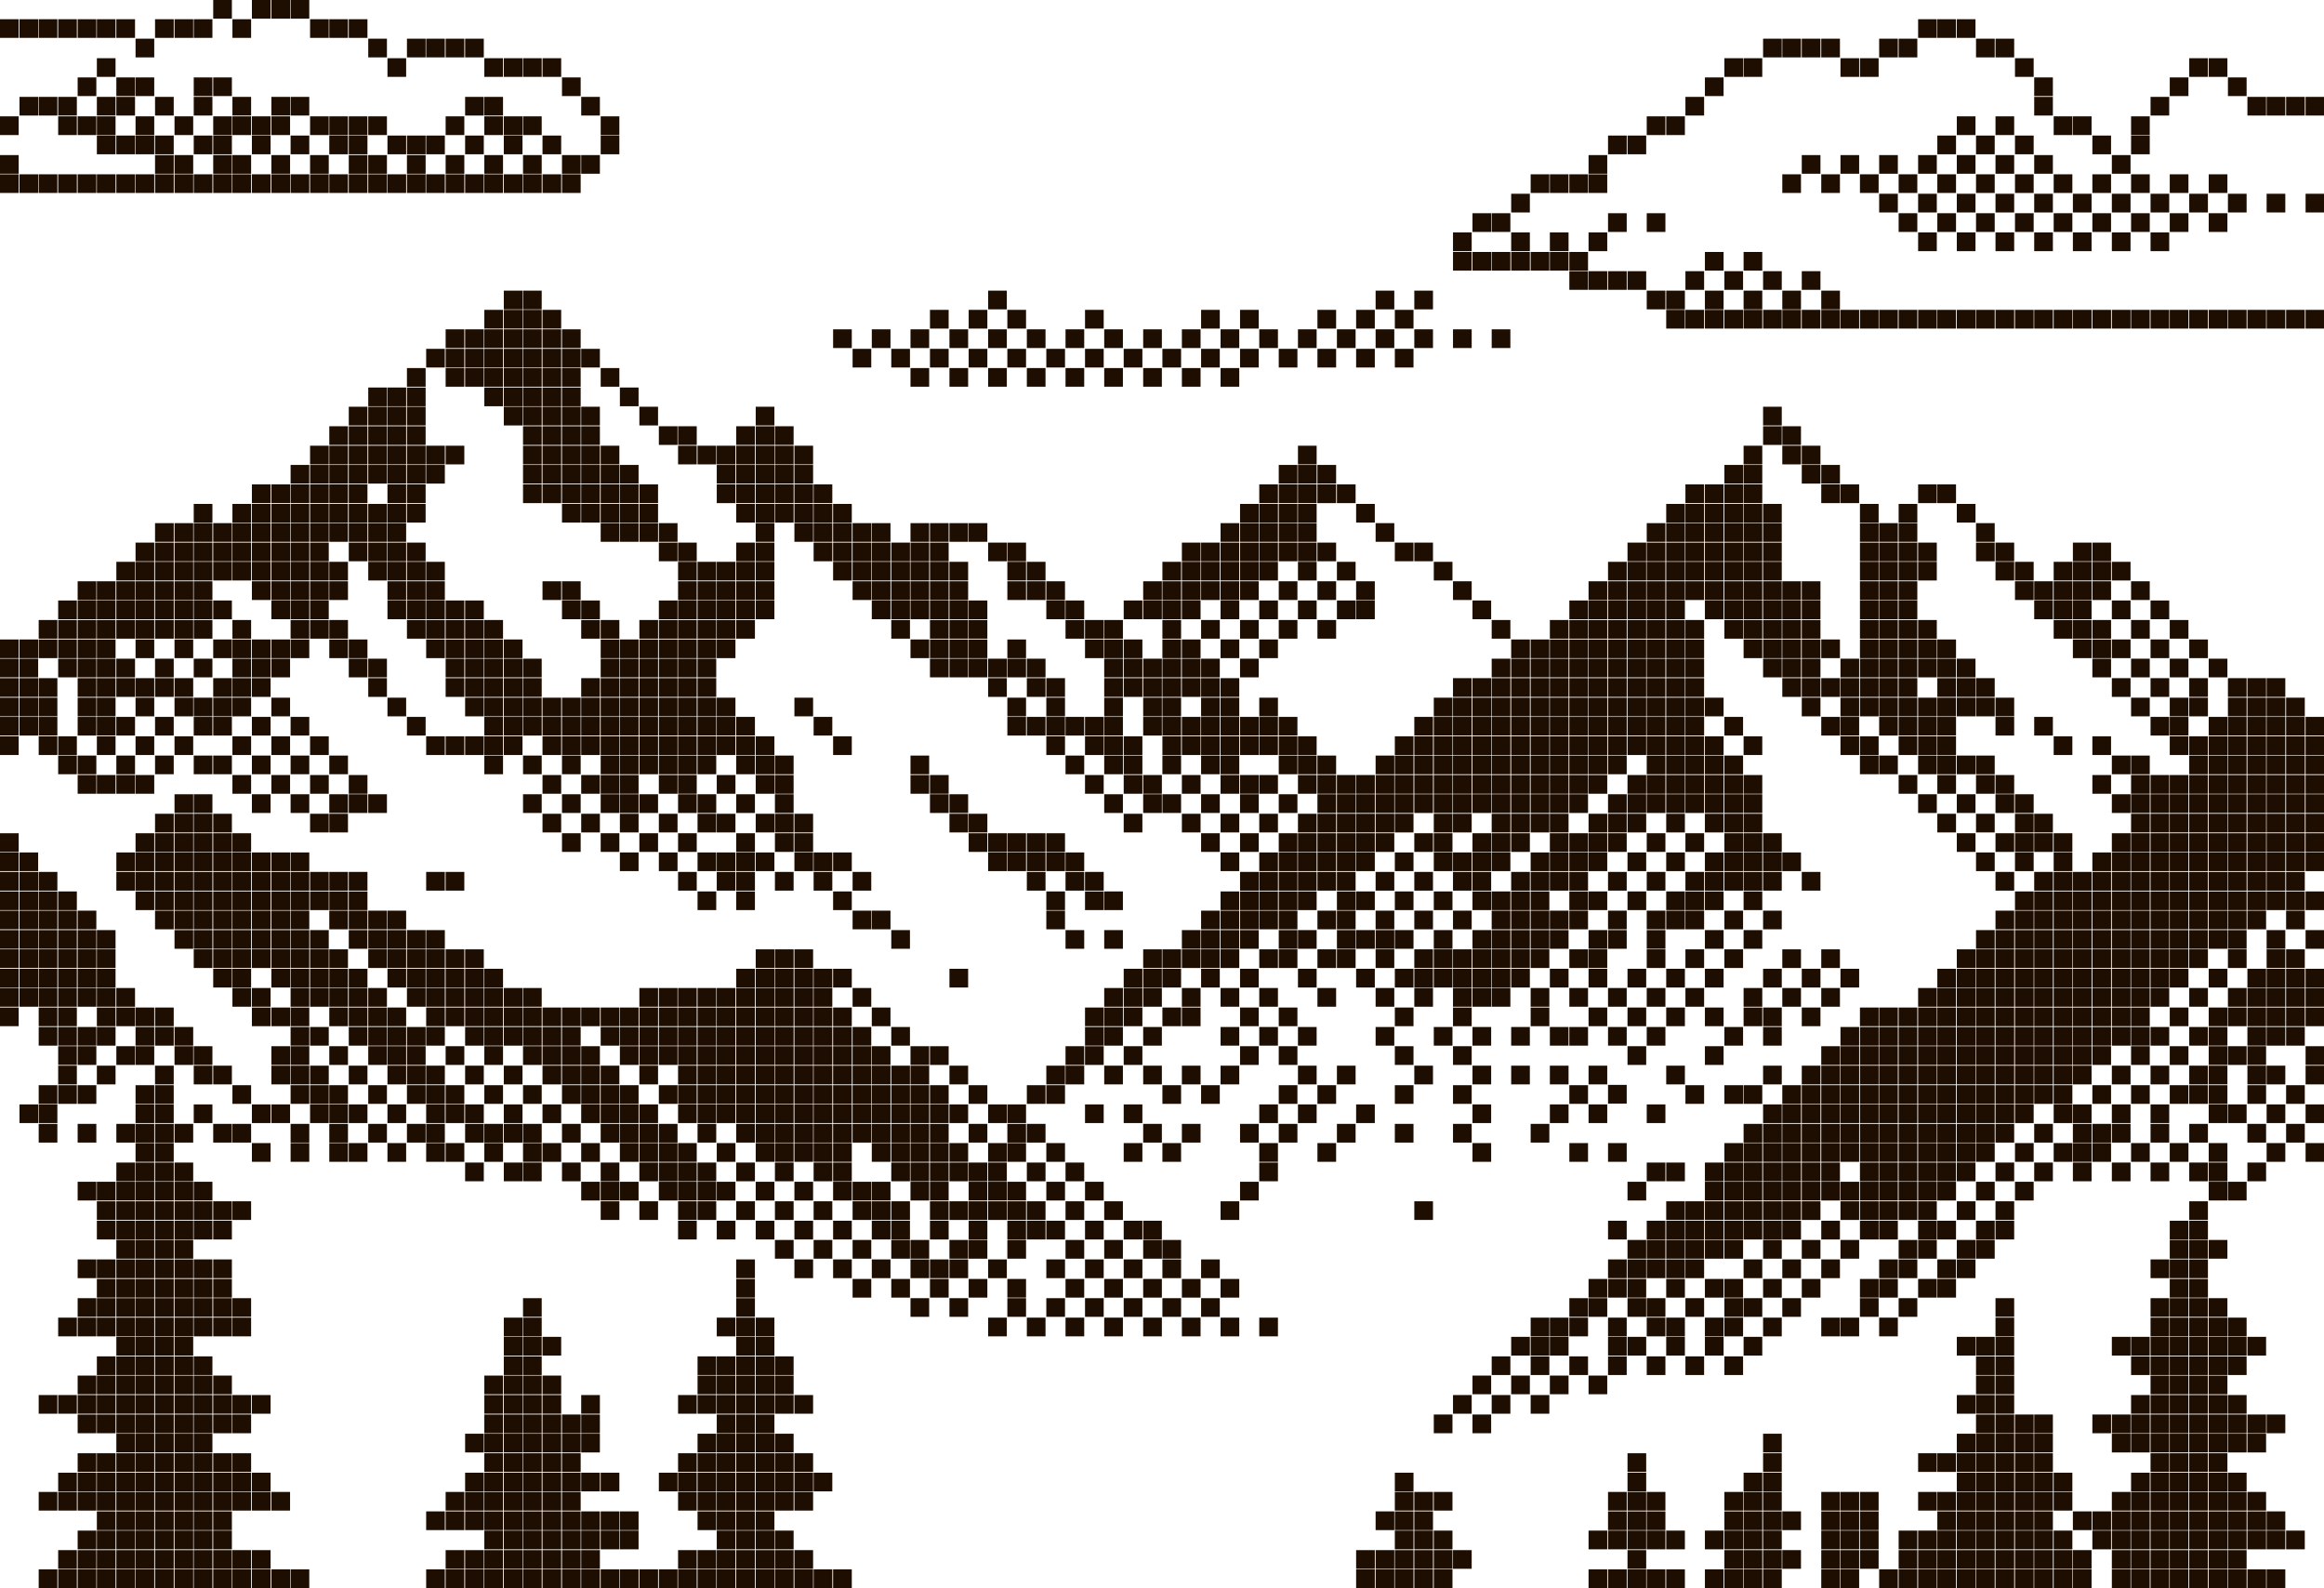 <?xml version="1.0" encoding="utf-8"?>
<!-- Generator: Adobe Illustrator 27.3.1, SVG Export Plug-In . SVG Version: 6.00 Build 0)  -->
<svg version="1.1" id="Слой_1" xmlns="http://www.w3.org/2000/svg" xmlns:xlink="http://www.w3.org/1999/xlink" x="0px" y="0px"
	 viewBox="0 0 870.9 595.1" style="enable-background:new 0 0 870.9 595.1;" xml:space="preserve">
<style type="text/css">
	.st0{fill:#1E0E01;}
</style>
<g id="Слой_1_00000039102119373488466210000010225401218993039032_">
</g>
<path class="st0" d="M0,7.2h7v7H0V7.2z M0,43.6h7v7H0V43.6z M0,58.1h7v7H0V58.1z M0,65.3h7v7H0V65.3z M0,239.6h7v7H0V239.6z
	 M0,246.8h7v7H0V246.8z M0,254.1h7v7H0V254.1z M0,261.4h7v7H0V261.4z M0,268.6h7v7H0V268.6z M0,275.9h7v7H0V275.9z M0,312.2h7v7H0
	V312.2z M0,319.4h7v7H0V319.4z M0,326.7h7v7H0V326.7z M0,334h7v7H0V334z M0,341.2h7v7H0V341.2z M0,348.5h7v7H0V348.5z M0,355.7h7v7
	H0V355.7z M0,363h7v7H0V363z M0,370.2h7v7H0V370.2z M0,377.5h7v7H0V377.5z M7.3,7.2h7v7h-7V7.2z M7.3,36.3h7v7h-7V36.3z M7.3,65.3h7
	v7h-7V65.3z M7.3,239.6h7v7h-7V239.6z M7.3,246.8h7v7h-7V246.8z M7.3,254.1h7v7h-7V254.1z M7.3,261.4h7v7h-7V261.4z M7.3,268.6h7v7
	h-7V268.6z M7.3,319.4h7v7h-7V319.4z M7.3,326.7h7v7h-7V326.7z M7.3,334h7v7h-7V334z M7.3,341.2h7v7h-7V341.2z M7.3,348.5h7v7h-7
	V348.5z M7.3,355.7h7v7h-7V355.7z M7.3,363h7v7h-7V363z M7.3,370.2h7v7h-7V370.2z M14.5,7.2h7v7h-7V7.2z M14.5,36.3h7v7h-7V36.3z
	 M14.5,65.3h7v7h-7V65.3z M14.5,232.3h7v7h-7V232.3z M14.5,239.6h7v7h-7V239.6z M14.5,254.1h7v7h-7V254.1z M14.5,261.4h7v7h-7V261.4
	z M14.5,268.6h7v7h-7V268.6z M14.5,275.9h7v7h-7V275.9z M14.5,326.7h7v7h-7V326.7z M14.5,334h7v7h-7V334z M14.5,341.2h7v7h-7V341.2z
	 M14.5,348.5h7v7h-7V348.5z M14.5,355.7h7v7h-7V355.7z M14.5,363h7v7h-7V363z M14.5,370.2h7v7h-7V370.2z M14.5,377.5h7v7h-7V377.5z
	 M21.8,7.2h7v7h-7V7.2z M21.8,36.3h7v7h-7V36.3z M21.8,43.6h7v7h-7V43.6z M21.8,65.3h7v7h-7V65.3z M21.8,225h7v7h-7V225z
	 M21.8,232.3h7v7h-7V232.3z M21.8,239.6h7v7h-7V239.6z M21.8,246.8h7v7h-7V246.8z M21.8,275.9h7v7h-7V275.9z M21.8,283.1h7v7h-7
	V283.1z M21.8,334h7v7h-7V334z M21.8,341.2h7v7h-7V341.2z M21.8,348.5h7v7h-7V348.5z M21.8,355.7h7v7h-7V355.7z M21.8,363h7v7h-7
	V363z M21.8,370.2h7v7h-7V370.2z M21.8,377.5h7v7h-7V377.5z M29.1,7.2h7v7h-7V7.2z M29.1,29h7v7h-7V29z M29.1,43.6h7v7h-7V43.6z
	 M29.1,65.3h7v7h-7V65.3z M29.1,217.8h7v7h-7V217.8z M29.1,225h7v7h-7V225z M29.1,232.3h7v7h-7V232.3z M29.1,239.6h7v7h-7V239.6z
	 M29.1,246.8h7v7h-7V246.8z M29.1,254.1h7v7h-7V254.1z M29.1,261.4h7v7h-7V261.4z M29.1,268.6h7v7h-7V268.6z M29.1,283.1h7v7h-7
	V283.1z M29.1,290.4h7v7h-7V290.4z M29.1,341.2h7v7h-7V341.2z M29.1,348.5h7v7h-7V348.5z M29.1,355.7h7v7h-7V355.7z M29.1,363h7v7
	h-7V363z M29.1,370.2h7v7h-7V370.2z M36.3,7.2h7v7h-7V7.2z M36.3,21.8h7v7h-7V21.8z M36.3,36.3h7v7h-7V36.3z M36.3,43.6h7v7h-7V43.6
	z M36.3,50.8h7v7h-7V50.8z M36.3,65.3h7v7h-7V65.3z M36.3,217.8h7v7h-7V217.8z M36.3,225h7v7h-7V225z M36.3,232.3h7v7h-7V232.3z
	 M36.3,239.6h7v7h-7V239.6z M36.3,246.8h7v7h-7V246.8z M36.3,254.1h7v7h-7V254.1z M36.3,261.4h7v7h-7V261.4z M36.3,268.6h7v7h-7
	V268.6z M36.3,275.9h7v7h-7V275.9z M36.3,290.4h7v7h-7V290.4z M36.3,348.5h7v7h-7V348.5z M36.3,355.7h7v7h-7V355.7z M36.3,363h7v7
	h-7V363z M36.3,370.2h7v7h-7V370.2z M36.3,377.5h7v7h-7V377.5z M43.6,7.2h7v7h-7V7.2z M43.6,29h7v7h-7V29z M43.6,36.3h7v7h-7V36.3z
	 M43.6,50.8h7v7h-7V50.8z M43.6,65.3h7v7h-7V65.3z M43.6,210.5h7v7h-7V210.5z M43.6,217.8h7v7h-7V217.8z M43.6,225h7v7h-7V225z
	 M43.6,232.3h7v7h-7V232.3z M43.6,246.8h7v7h-7V246.8z M43.6,254.1h7v7h-7V254.1z M43.6,268.6h7v7h-7V268.6z M43.6,283.1h7v7h-7
	V283.1z M43.6,290.4h7v7h-7V290.4z M43.6,319.4h7v7h-7V319.4z M43.6,326.7h7v7h-7V326.7z M43.6,370.2h7v7h-7V370.2z M43.6,377.5h7v7
	h-7V377.5z M50.8,14.5h7v7h-7V14.5z M50.8,29h7v7h-7V29z M50.8,43.6h7v7h-7V43.6z M50.8,50.8h7v7h-7V50.8z M50.8,65.3h7v7h-7V65.3z
	 M50.8,203.3h7v7h-7V203.3z M50.8,210.5h7v7h-7V210.5z M50.8,217.8h7v7h-7V217.8z M50.8,225h7v7h-7V225z M50.8,232.3h7v7h-7V232.3z
	 M50.8,239.6h7v7h-7V239.6z M50.8,254.1h7v7h-7V254.1z M50.8,261.4h7v7h-7V261.4z M50.8,275.9h7v7h-7V275.9z M50.8,290.4h7v7h-7
	V290.4z M50.8,312.2h7v7h-7V312.2z M50.8,319.4h7v7h-7V319.4z M50.8,326.7h7v7h-7V326.7z M50.8,334h7v7h-7V334z M50.8,377.5h7v7h-7
	V377.5z M7.3,413.8h7v7h-7V413.8z M14.5,384.8h7v7h-7V384.8z M14.5,406.6h7v7h-7V406.6z M14.5,413.8h7v7h-7V413.8z M14.5,421.1h7v7
	h-7V421.1z M21.8,384.8h7v7h-7V384.8z M21.8,392h7v7h-7V392z M21.8,399.3h7v7h-7V399.3z M21.8,406.6h7v7h-7V406.6z M29.1,384.8h7v7
	h-7V384.8z M29.1,392h7v7h-7V392z M29.1,406.6h7v7h-7V406.6z M29.1,421.1h7v7h-7V421.1z M29.1,442.8h7v7h-7V442.8z M36.3,384.8h7v7
	h-7V384.8z M36.3,399.3h7v7h-7V399.3z M36.3,442.8h7v7h-7V442.8z M36.3,450.1h7v7h-7V450.1z M43.6,392h7v7h-7V392z M43.6,421.1h7v7
	h-7V421.1z M43.6,435.6h7v7h-7V435.6z M43.6,442.8h7v7h-7V442.8z M43.6,450.1h7v7h-7V450.1z M50.8,384.8h7v7h-7V384.8z M50.8,392h7
	v7h-7V392z M50.8,406.6h7v7h-7V406.6z M50.8,413.8h7v7h-7V413.8z M50.8,421.1h7v7h-7V421.1z M50.8,428.3h7v7h-7V428.3z M50.8,435.6
	h7v7h-7V435.6z M50.8,442.8h7v7h-7V442.8z M50.8,450.1h7v7h-7V450.1z M14.5,522.7h7v7h-7V522.7z M21.8,493.7h7v7h-7V493.7z
	 M21.8,522.7h7v7h-7V522.7z M29.1,471.9h7v7h-7V471.9z M29.1,486.4h7v7h-7V486.4z M29.1,493.7h7v7h-7V493.7z M29.1,515.4h7v7h-7
	V515.4z M29.1,522.7h7v7h-7V522.7z M36.3,457.4h7v7h-7V457.4z M36.3,471.9h7v7h-7V471.9z M36.3,479.2h7v7h-7V479.2z M36.3,486.4h7v7
	h-7V486.4z M36.3,493.7h7v7h-7V493.7z M36.3,508.2h7v7h-7V508.2z M36.3,515.4h7v7h-7V515.4z M36.3,522.7h7v7h-7V522.7z M43.6,457.4
	h7v7h-7V457.4z M43.6,464.6h7v7h-7V464.6z M43.6,471.9h7v7h-7V471.9z M43.6,479.2h7v7h-7V479.2z M43.6,486.4h7v7h-7V486.4z
	 M43.6,493.7h7v7h-7V493.7z M43.6,500.9h7v7h-7V500.9z M43.6,508.2h7v7h-7V508.2z M43.6,515.4h7v7h-7V515.4z M43.6,522.7h7v7h-7
	V522.7z M50.8,457.4h7v7h-7V457.4z M50.8,464.6h7v7h-7V464.6z M50.8,471.9h7v7h-7V471.9z M50.8,479.2h7v7h-7V479.2z M50.8,486.4h7v7
	h-7V486.4z M50.8,493.7h7v7h-7V493.7z M50.8,500.9h7v7h-7V500.9z M50.8,508.2h7v7h-7V508.2z M50.8,515.4h7v7h-7V515.4z M50.8,522.7
	h7v7h-7V522.7z M14.5,559h7v7h-7V559z M21.8,551.8h7v7h-7V551.8z M21.8,559h7v7h-7V559z M21.8,580.8h7v7h-7V580.8z M29.1,530h7v7h-7
	V530z M29.1,544.5h7v7h-7V544.5z M29.1,551.8h7v7h-7V551.8z M29.1,559h7v7h-7V559z M29.1,573.5h7v7h-7V573.5z M29.1,580.8h7v7h-7
	V580.8z M36.3,530h7v7h-7V530z M36.3,544.5h7v7h-7V544.5z M36.3,551.8h7v7h-7V551.8z M36.3,559h7v7h-7V559z M36.3,566.3h7v7h-7
	V566.3z M36.3,573.5h7v7h-7V573.5z M36.3,580.8h7v7h-7V580.8z M43.6,530h7v7h-7V530z M43.6,537.2h7v7h-7V537.2z M43.6,544.5h7v7h-7
	V544.5z M43.6,551.8h7v7h-7V551.8z M43.6,559h7v7h-7V559z M43.6,566.3h7v7h-7V566.3z M43.6,573.5h7v7h-7V573.5z M43.6,580.8h7v7h-7
	V580.8z M50.8,530h7v7h-7V530z M50.8,537.2h7v7h-7V537.2z M50.8,544.5h7v7h-7V544.5z M50.8,551.8h7v7h-7V551.8z M50.8,559h7v7h-7
	V559z M50.8,566.3h7v7h-7V566.3z M50.8,573.5h7v7h-7V573.5z M50.8,580.8h7v7h-7V580.8z M58.1,7.2h7v7h-7V7.2z M58.1,36.3h7v7h-7
	V36.3z M58.1,50.8h7v7h-7V50.8z M58.1,58.1h7v7h-7V58.1z M58.1,65.3h7v7h-7V65.3z M58.1,196h7v7h-7V196z M58.1,203.3h7v7h-7V203.3z
	 M58.1,210.5h7v7h-7V210.5z M58.1,217.8h7v7h-7V217.8z M58.1,225h7v7h-7V225z M58.1,232.3h7v7h-7V232.3z M58.1,246.8h7v7h-7V246.8z
	 M58.1,254.1h7v7h-7V254.1z M58.1,268.6h7v7h-7V268.6z M58.1,283.1h7v7h-7V283.1z M58.1,304.9h7v7h-7V304.9z M58.1,312.2h7v7h-7
	V312.2z M58.1,319.4h7v7h-7V319.4z M58.1,326.7h7v7h-7V326.7z M58.1,334h7v7h-7V334z M58.1,341.2h7v7h-7V341.2z M58.1,377.5h7v7h-7
	V377.5z M65.4,7.2h7v7h-7V7.2z M65.4,43.6h7v7h-7V43.6z M65.4,58.1h7v7h-7V58.1z M65.4,65.3h7v7h-7V65.3z M65.4,196h7v7h-7V196z
	 M65.4,203.3h7v7h-7V203.3z M65.4,210.5h7v7h-7V210.5z M65.4,217.8h7v7h-7V217.8z M65.4,225h7v7h-7V225z M65.4,232.3h7v7h-7V232.3z
	 M65.4,239.6h7v7h-7V239.6z M65.4,254.1h7v7h-7V254.1z M65.4,261.4h7v7h-7V261.4z M65.4,275.9h7v7h-7V275.9z M65.4,297.6h7v7h-7
	V297.6z M65.4,304.9h7v7h-7V304.9z M65.4,312.2h7v7h-7V312.2z M65.4,319.4h7v7h-7V319.4z M65.4,326.7h7v7h-7V326.7z M65.4,334h7v7
	h-7V334z M65.4,341.2h7v7h-7V341.2z M65.4,348.5h7v7h-7V348.5z M72.6,7.2h7v7h-7V7.2z M72.6,29h7v7h-7V29z M72.6,36.3h7v7h-7V36.3z
	 M72.6,50.8h7v7h-7V50.8z M72.6,65.3h7v7h-7V65.3z M72.6,188.8h7v7h-7V188.8z M72.6,196h7v7h-7V196z M72.6,203.3h7v7h-7V203.3z
	 M72.6,210.5h7v7h-7V210.5z M72.6,217.8h7v7h-7V217.8z M72.6,225h7v7h-7V225z M72.6,232.3h7v7h-7V232.3z M72.6,246.8h7v7h-7V246.8z
	 M72.6,261.4h7v7h-7V261.4z M72.6,268.6h7v7h-7V268.6z M72.6,283.1h7v7h-7V283.1z M72.6,297.6h7v7h-7V297.6z M72.6,304.9h7v7h-7
	V304.9z M72.6,312.2h7v7h-7V312.2z M72.6,319.4h7v7h-7V319.4z M72.6,326.7h7v7h-7V326.7z M72.6,334h7v7h-7V334z M72.6,341.2h7v7h-7
	V341.2z M72.6,348.5h7v7h-7V348.5z M72.6,355.7h7v7h-7V355.7z M79.9,0h7v7h-7V0z M79.9,29h7v7h-7V29z M79.9,43.6h7v7h-7V43.6z
	 M79.9,50.8h7v7h-7V50.8z M79.9,58.1h7v7h-7V58.1z M79.9,65.3h7v7h-7V65.3z M79.9,196h7v7h-7V196z M79.9,203.3h7v7h-7V203.3z
	 M79.9,210.5h7v7h-7V210.5z M79.9,225h7v7h-7V225z M79.9,239.6h7v7h-7V239.6z M79.9,254.1h7v7h-7V254.1z M79.9,261.4h7v7h-7V261.4z
	 M79.9,268.6h7v7h-7V268.6z M79.9,283.1h7v7h-7V283.1z M79.9,304.9h7v7h-7V304.9z M79.9,312.2h7v7h-7V312.2z M79.9,319.4h7v7h-7
	V319.4z M79.9,326.7h7v7h-7V326.7z M79.9,334h7v7h-7V334z M79.9,341.2h7v7h-7V341.2z M79.9,348.5h7v7h-7V348.5z M79.9,355.7h7v7h-7
	V355.7z M79.9,363h7v7h-7V363z M87.1,7.2h7v7h-7V7.2z M87.1,36.3h7v7h-7V36.3z M87.1,43.6h7v7h-7V43.6z M87.1,58.1h7v7h-7V58.1z
	 M87.1,65.3h7v7h-7V65.3z M87.1,188.8h7v7h-7V188.8z M87.1,196h7v7h-7V196z M87.1,203.3h7v7h-7V203.3z M87.1,210.5h7v7h-7V210.5z
	 M87.1,232.3h7v7h-7V232.3z M87.1,239.6h7v7h-7V239.6z M87.1,246.8h7v7h-7V246.8z M87.1,254.1h7v7h-7V254.1z M87.1,261.4h7v7h-7
	V261.4z M87.1,275.9h7v7h-7V275.9z M87.1,290.4h7v7h-7V290.4z M87.1,312.2h7v7h-7V312.2z M87.1,319.4h7v7h-7V319.4z M87.1,326.7h7v7
	h-7V326.7z M87.1,334h7v7h-7V334z M87.1,341.2h7v7h-7V341.2z M87.1,348.5h7v7h-7V348.5z M87.1,355.7h7v7h-7V355.7z M87.1,363h7v7h-7
	V363z M87.1,370.2h7v7h-7V370.2z M94.4,0h7v7h-7V0z M94.4,43.6h7v7h-7V43.6z M94.4,50.8h7v7h-7V50.8z M94.4,65.3h7v7h-7V65.3z
	 M94.4,181.5h7v7h-7V181.5z M94.4,188.8h7v7h-7V188.8z M94.4,196h7v7h-7V196z M94.4,203.3h7v7h-7V203.3z M94.4,210.5h7v7h-7V210.5z
	 M94.4,217.8h7v7h-7V217.8z M94.4,239.6h7v7h-7V239.6z M94.4,246.8h7v7h-7V246.8z M94.4,254.1h7v7h-7V254.1z M94.4,268.6h7v7h-7
	V268.6z M94.4,283.1h7v7h-7V283.1z M94.4,297.6h7v7h-7V297.6z M94.4,319.4h7v7h-7V319.4z M94.4,326.7h7v7h-7V326.7z M94.4,334h7v7
	h-7V334z M94.4,341.2h7v7h-7V341.2z M94.4,348.5h7v7h-7V348.5z M94.4,355.7h7v7h-7V355.7z M94.4,370.2h7v7h-7V370.2z M94.4,377.5h7
	v7h-7V377.5z M101.7,0h7v7h-7V0z M101.7,36.3h7v7h-7V36.3z M101.7,43.6h7v7h-7V43.6z M101.7,58.1h7v7h-7V58.1z M101.7,65.3h7v7h-7
	V65.3z M101.7,181.5h7v7h-7V181.5z M101.7,188.8h7v7h-7V188.8z M101.7,196h7v7h-7V196z M101.7,203.3h7v7h-7V203.3z M101.7,210.5h7v7
	h-7V210.5z M101.7,217.8h7v7h-7V217.8z M101.7,225h7v7h-7V225z M101.7,239.6h7v7h-7V239.6z M101.7,246.8h7v7h-7V246.8z M101.7,261.4
	h7v7h-7V261.4z M101.7,275.9h7v7h-7V275.9z M101.7,290.4h7v7h-7V290.4z M101.7,319.4h7v7h-7V319.4z M101.7,326.7h7v7h-7V326.7z
	 M101.7,334h7v7h-7V334z M101.7,341.2h7v7h-7V341.2z M101.7,348.5h7v7h-7V348.5z M101.7,355.7h7v7h-7V355.7z M101.7,363h7v7h-7V363z
	 M101.7,377.5h7v7h-7V377.5z M108.9,0h7v7h-7V0z M108.9,36.3h7v7h-7V36.3z M108.9,50.8h7v7h-7V50.8z M108.9,65.3h7v7h-7V65.3z
	 M108.9,174.2h7v7h-7V174.2z M108.9,181.5h7v7h-7V181.5z M108.9,188.8h7v7h-7V188.8z M108.9,196h7v7h-7V196z M108.9,203.3h7v7h-7
	V203.3z M108.9,210.5h7v7h-7V210.5z M108.9,217.8h7v7h-7V217.8z M108.9,225h7v7h-7V225z M108.9,232.3h7v7h-7V232.3z M108.9,239.6h7
	v7h-7V239.6z M108.9,268.6h7v7h-7V268.6z M108.9,283.1h7v7h-7V283.1z M108.9,297.6h7v7h-7V297.6z M108.9,319.4h7v7h-7V319.4z
	 M108.9,326.7h7v7h-7V326.7z M108.9,334h7v7h-7V334z M108.9,341.2h7v7h-7V341.2z M108.9,348.5h7v7h-7V348.5z M108.9,355.7h7v7h-7
	V355.7z M108.9,363h7v7h-7V363z M108.9,370.2h7v7h-7V370.2z M108.9,377.5h7v7h-7V377.5z M116.2,7.2h7v7h-7V7.2z M116.2,43.6h7v7h-7
	V43.6z M116.2,58.1h7v7h-7V58.1z M116.2,65.3h7v7h-7V65.3z M116.2,167h7v7h-7V167z M116.2,174.2h7v7h-7V174.2z M116.2,181.5h7v7h-7
	V181.5z M116.2,188.8h7v7h-7V188.8z M116.2,196h7v7h-7V196z M116.2,203.3h7v7h-7V203.3z M116.2,210.5h7v7h-7V210.5z M116.2,217.8h7
	v7h-7V217.8z M116.2,225h7v7h-7V225z M116.2,232.3h7v7h-7V232.3z M116.2,275.9h7v7h-7V275.9z M116.2,290.4h7v7h-7V290.4z
	 M116.2,304.9h7v7h-7V304.9z M116.2,326.7h7v7h-7V326.7z M116.2,334h7v7h-7V334z M116.2,348.5h7v7h-7V348.5z M116.2,355.7h7v7h-7
	V355.7z M116.2,363h7v7h-7V363z M116.2,370.2h7v7h-7V370.2z M123.4,7.2h7v7h-7V7.2z M123.4,43.6h7v7h-7V43.6z M123.4,50.8h7v7h-7
	V50.8z M123.4,65.3h7v7h-7V65.3z M123.4,159.7h7v7h-7V159.7z M123.4,167h7v7h-7V167z M123.4,174.2h7v7h-7V174.2z M123.4,181.5h7v7
	h-7V181.5z M123.4,188.8h7v7h-7V188.8z M123.4,196h7v7h-7V196z M123.4,210.5h7v7h-7V210.5z M123.4,217.8h7v7h-7V217.8z M123.4,232.3
	h7v7h-7V232.3z M123.4,239.6h7v7h-7V239.6z M123.4,283.1h7v7h-7V283.1z M123.4,297.6h7v7h-7V297.6z M123.4,304.9h7v7h-7V304.9z
	 M123.4,326.7h7v7h-7V326.7z M123.4,334h7v7h-7V334z M123.4,341.2h7v7h-7V341.2z M123.4,355.7h7v7h-7V355.7z M123.4,363h7v7h-7V363z
	 M123.4,370.2h7v7h-7V370.2z M123.4,377.5h7v7h-7V377.5z M58.1,384.8h7v7h-7V384.8z M58.1,399.3h7v7h-7V399.3z M58.1,406.6h7v7h-7
	V406.6z M58.1,413.8h7v7h-7V413.8z M58.1,421.1h7v7h-7V421.1z M58.1,428.3h7v7h-7V428.3z M58.1,435.6h7v7h-7V435.6z M58.1,442.8h7v7
	h-7V442.8z M58.1,450.1h7v7h-7V450.1z M65.4,384.8h7v7h-7V384.8z M65.4,392h7v7h-7V392z M65.4,421.1h7v7h-7V421.1z M65.4,435.6h7v7
	h-7V435.6z M65.4,442.8h7v7h-7V442.8z M65.4,450.1h7v7h-7V450.1z M72.6,392h7v7h-7V392z M72.6,399.3h7v7h-7V399.3z M72.6,413.8h7v7
	h-7V413.8z M72.6,442.8h7v7h-7V442.8z M72.6,450.1h7v7h-7V450.1z M79.9,399.3h7v7h-7V399.3z M79.9,421.1h7v7h-7V421.1z M79.9,450.1
	h7v7h-7V450.1z M87.1,406.6h7v7h-7V406.6z M87.1,421.1h7v7h-7V421.1z M87.1,450.1h7v7h-7V450.1z M94.4,413.8h7v7h-7V413.8z
	 M94.4,428.3h7v7h-7V428.3z M101.7,392h7v7h-7V392z M101.7,399.3h7v7h-7V399.3z M101.7,413.8h7v7h-7V413.8z M108.9,384.8h7v7h-7
	V384.8z M108.9,392h7v7h-7V392z M108.9,399.3h7v7h-7V399.3z M108.9,406.6h7v7h-7V406.6z M108.9,421.1h7v7h-7V421.1z M108.9,428.3h7
	v7h-7V428.3z M116.2,384.8h7v7h-7V384.8z M116.2,399.3h7v7h-7V399.3z M116.2,406.6h7v7h-7V406.6z M116.2,413.8h7v7h-7V413.8z
	 M123.4,392h7v7h-7V392z M123.4,406.6h7v7h-7V406.6z M123.4,413.8h7v7h-7V413.8z M123.4,421.1h7v7h-7V421.1z M123.4,428.3h7v7h-7
	V428.3z M58.1,457.4h7v7h-7V457.4z M58.1,464.6h7v7h-7V464.6z M58.1,471.9h7v7h-7V471.9z M58.1,479.2h7v7h-7V479.2z M58.1,486.4h7v7
	h-7V486.4z M58.1,493.7h7v7h-7V493.7z M58.1,500.9h7v7h-7V500.9z M58.1,508.2h7v7h-7V508.2z M58.1,515.4h7v7h-7V515.4z M58.1,522.7
	h7v7h-7V522.7z M65.4,457.4h7v7h-7V457.4z M65.4,464.6h7v7h-7V464.6z M65.4,471.9h7v7h-7V471.9z M65.4,479.2h7v7h-7V479.2z
	 M65.4,486.4h7v7h-7V486.4z M65.4,493.7h7v7h-7V493.7z M65.4,500.9h7v7h-7V500.9z M65.4,508.2h7v7h-7V508.2z M65.4,515.4h7v7h-7
	V515.4z M65.4,522.7h7v7h-7V522.7z M72.6,457.4h7v7h-7V457.4z M72.6,471.9h7v7h-7V471.9z M72.6,479.2h7v7h-7V479.2z M72.6,486.4h7v7
	h-7V486.4z M72.6,493.7h7v7h-7V493.7z M72.6,508.2h7v7h-7V508.2z M72.6,515.4h7v7h-7V515.4z M72.6,522.7h7v7h-7V522.7z M79.9,457.4
	h7v7h-7V457.4z M79.9,471.9h7v7h-7V471.9z M79.9,479.2h7v7h-7V479.2z M79.9,486.4h7v7h-7V486.4z M79.9,493.7h7v7h-7V493.7z
	 M79.9,515.4h7v7h-7V515.4z M79.9,522.7h7v7h-7V522.7z M87.1,486.4h7v7h-7V486.4z M87.1,493.7h7v7h-7V493.7z M87.1,522.7h7v7h-7
	V522.7z M94.4,522.7h7v7h-7V522.7z M58.1,530h7v7h-7V530z M58.1,537.2h7v7h-7V537.2z M58.1,544.5h7v7h-7V544.5z M58.1,551.8h7v7h-7
	V551.8z M58.1,559h7v7h-7V559z M58.1,566.3h7v7h-7V566.3z M58.1,573.5h7v7h-7V573.5z M58.1,580.8h7v7h-7V580.8z M65.4,530h7v7h-7
	V530z M65.4,537.2h7v7h-7V537.2z M65.4,544.5h7v7h-7V544.5z M65.4,551.8h7v7h-7V551.8z M65.4,559h7v7h-7V559z M65.4,566.3h7v7h-7
	V566.3z M65.4,573.5h7v7h-7V573.5z M65.4,580.8h7v7h-7V580.8z M72.6,530h7v7h-7V530z M72.6,537.2h7v7h-7V537.2z M72.6,544.5h7v7h-7
	V544.5z M72.6,551.8h7v7h-7V551.8z M72.6,559h7v7h-7V559z M72.6,566.3h7v7h-7V566.3z M72.6,573.5h7v7h-7V573.5z M72.6,580.8h7v7h-7
	V580.8z M79.9,530h7v7h-7V530z M79.9,544.5h7v7h-7V544.5z M79.9,551.8h7v7h-7V551.8z M79.9,559h7v7h-7V559z M79.9,566.3h7v7h-7
	V566.3z M79.9,573.5h7v7h-7V573.5z M79.9,580.8h7v7h-7V580.8z M87.1,530h7v7h-7V530z M87.1,544.5h7v7h-7V544.5z M87.1,551.8h7v7h-7
	V551.8z M87.1,559h7v7h-7V559z M87.1,580.8h7v7h-7V580.8z M94.4,551.8h7v7h-7V551.8z M94.4,559h7v7h-7V559z M94.4,580.8h7v7h-7
	V580.8z M101.7,559h7v7h-7V559z M130.7,7.2h7v7h-7V7.2z M130.7,43.6h7v7h-7V43.6z M130.7,50.8h7v7h-7V50.8z M130.7,58.1h7v7h-7V58.1
	z M130.7,65.3h7v7h-7V65.3z M130.7,152.4h7v7h-7V152.4z M130.7,159.7h7v7h-7V159.7z M130.7,167h7v7h-7V167z M130.7,174.2h7v7h-7
	V174.2z M130.7,181.5h7v7h-7V181.5z M130.7,188.8h7v7h-7V188.8z M130.7,196h7v7h-7V196z M130.7,203.3h7v7h-7V203.3z M130.7,239.6h7
	v7h-7V239.6z M130.7,246.8h7v7h-7V246.8z M130.7,290.4h7v7h-7V290.4z M130.7,297.6h7v7h-7V297.6z M130.7,326.7h7v7h-7V326.7z
	 M130.7,334h7v7h-7V334z M130.7,341.2h7v7h-7V341.2z M130.7,348.5h7v7h-7V348.5z M130.7,363h7v7h-7V363z M130.7,370.2h7v7h-7V370.2z
	 M130.7,377.5h7v7h-7V377.5z M138,14.5h7v7h-7V14.5z M138,43.6h7v7h-7V43.6z M138,58.1h7v7h-7V58.1z M138,65.3h7v7h-7V65.3z
	 M138,145.2h7v7h-7V145.2z M138,152.4h7v7h-7V152.4z M138,159.7h7v7h-7V159.7z M138,167h7v7h-7V167z M138,174.2h7v7h-7V174.2z
	 M138,188.8h7v7h-7V188.8z M138,196h7v7h-7V196z M138,203.3h7v7h-7V203.3z M138,210.5h7v7h-7V210.5z M138,246.8h7v7h-7V246.8z
	 M138,254.1h7v7h-7V254.1z M138,297.6h7v7h-7V297.6z M138,341.2h7v7h-7V341.2z M138,348.5h7v7h-7V348.5z M138,355.7h7v7h-7V355.7z
	 M138,370.2h7v7h-7V370.2z M138,377.5h7v7h-7V377.5z M145.2,21.8h7v7h-7V21.8z M145.2,50.8h7v7h-7V50.8z M145.2,65.3h7v7h-7V65.3z
	 M145.2,145.2h7v7h-7V145.2z M145.2,152.4h7v7h-7V152.4z M145.2,159.7h7v7h-7V159.7z M145.2,167h7v7h-7V167z M145.2,174.2h7v7h-7
	V174.2z M145.2,181.5h7v7h-7V181.5z M145.2,188.8h7v7h-7V188.8z M145.2,196h7v7h-7V196z M145.2,203.3h7v7h-7V203.3z M145.2,210.5h7
	v7h-7V210.5z M145.2,217.8h7v7h-7V217.8z M145.2,225h7v7h-7V225z M145.2,261.4h7v7h-7V261.4z M145.2,341.2h7v7h-7V341.2z
	 M145.2,348.5h7v7h-7V348.5z M145.2,355.7h7v7h-7V355.7z M145.2,363h7v7h-7V363z M145.2,377.5h7v7h-7V377.5z M152.5,14.5h7v7h-7
	V14.5z M152.5,50.8h7v7h-7V50.8z M152.5,58.1h7v7h-7V58.1z M152.5,65.3h7v7h-7V65.3z M152.5,137.9h7v7h-7V137.9z M152.5,145.2h7v7
	h-7V145.2z M152.5,152.4h7v7h-7V152.4z M152.5,159.7h7v7h-7V159.7z M152.5,167h7v7h-7V167z M152.5,174.2h7v7h-7V174.2z M152.5,181.5
	h7v7h-7V181.5z M152.5,188.8h7v7h-7V188.8z M152.5,203.3h7v7h-7V203.3z M152.5,210.5h7v7h-7V210.5z M152.5,217.8h7v7h-7V217.8z
	 M152.5,225h7v7h-7V225z M152.5,232.3h7v7h-7V232.3z M152.5,268.6h7v7h-7V268.6z M152.5,348.5h7v7h-7V348.5z M152.5,355.7h7v7h-7
	V355.7z M152.5,363h7v7h-7V363z M152.5,370.2h7v7h-7V370.2z M159.7,14.5h7v7h-7V14.5z M159.7,50.8h7v7h-7V50.8z M159.7,65.3h7v7h-7
	V65.3z M159.7,130.7h7v7h-7V130.7z M159.7,167h7v7h-7V167z M159.7,174.2h7v7h-7V174.2z M159.7,210.5h7v7h-7V210.5z M159.7,217.8h7v7
	h-7V217.8z M159.7,225h7v7h-7V225z M159.7,232.3h7v7h-7V232.3z M159.7,239.6h7v7h-7V239.6z M159.7,275.9h7v7h-7V275.9z M159.7,326.7
	h7v7h-7V326.7z M159.7,348.5h7v7h-7V348.5z M159.7,355.7h7v7h-7V355.7z M159.7,363h7v7h-7V363z M159.7,370.2h7v7h-7V370.2z
	 M159.7,377.5h7v7h-7V377.5z M167,14.5h7v7h-7V14.5z M167,43.6h7v7h-7V43.6z M167,58.1h7v7h-7V58.1z M167,65.3h7v7h-7V65.3z
	 M167,123.4h7v7h-7V123.4z M167,130.7h7v7h-7V130.7z M167,137.9h7v7h-7V137.9z M167,167h7v7h-7V167z M167,225h7v7h-7V225z
	 M167,232.3h7v7h-7V232.3z M167,239.6h7v7h-7V239.6z M167,246.8h7v7h-7V246.8z M167,254.1h7v7h-7V254.1z M167,275.9h7v7h-7V275.9z
	 M167,326.7h7v7h-7V326.7z M167,355.7h7v7h-7V355.7z M167,363h7v7h-7V363z M167,370.2h7v7h-7V370.2z M167,377.5h7v7h-7V377.5z
	 M174.3,14.5h7v7h-7V14.5z M174.3,36.3h7v7h-7V36.3z M174.3,50.8h7v7h-7V50.8z M174.3,65.3h7v7h-7V65.3z M174.3,123.4h7v7h-7V123.4z
	 M174.3,130.7h7v7h-7V130.7z M174.3,137.9h7v7h-7V137.9z M174.3,225h7v7h-7V225z M174.3,232.3h7v7h-7V232.3z M174.3,239.6h7v7h-7
	V239.6z M174.3,246.8h7v7h-7V246.8z M174.3,254.1h7v7h-7V254.1z M174.3,261.4h7v7h-7V261.4z M174.3,275.9h7v7h-7V275.9z
	 M174.3,355.7h7v7h-7V355.7z M174.3,363h7v7h-7V363z M174.3,370.2h7v7h-7V370.2z M174.3,377.5h7v7h-7V377.5z M181.5,21.8h7v7h-7
	V21.8z M181.5,36.3h7v7h-7V36.3z M181.5,43.6h7v7h-7V43.6z M181.5,58.1h7v7h-7V58.1z M181.5,65.3h7v7h-7V65.3z M181.5,116.1h7v7h-7
	V116.1z M181.5,123.4h7v7h-7V123.4z M181.5,130.7h7v7h-7V130.7z M181.5,137.9h7v7h-7V137.9z M181.5,145.2h7v7h-7V145.2z
	 M181.5,232.3h7v7h-7V232.3z M181.5,239.6h7v7h-7V239.6z M181.5,246.8h7v7h-7V246.8z M181.5,254.1h7v7h-7V254.1z M181.5,261.4h7v7
	h-7V261.4z M181.5,268.6h7v7h-7V268.6z M181.5,275.9h7v7h-7V275.9z M181.5,283.1h7v7h-7V283.1z M181.5,363h7v7h-7V363z M181.5,370.2
	h7v7h-7V370.2z M181.5,377.5h7v7h-7V377.5z M188.8,21.8h7v7h-7V21.8z M188.8,43.6h7v7h-7V43.6z M188.8,50.8h7v7h-7V50.8z
	 M188.8,65.3h7v7h-7V65.3z M188.8,108.9h7v7h-7V108.9z M188.8,116.1h7v7h-7V116.1z M188.8,123.4h7v7h-7V123.4z M188.8,130.7h7v7h-7
	V130.7z M188.8,137.9h7v7h-7V137.9z M188.8,145.2h7v7h-7V145.2z M188.8,152.4h7v7h-7V152.4z M188.8,239.6h7v7h-7V239.6z
	 M188.8,246.8h7v7h-7V246.8z M188.8,254.1h7v7h-7V254.1z M188.8,261.4h7v7h-7V261.4z M188.8,268.6h7v7h-7V268.6z M188.8,275.9h7v7
	h-7V275.9z M188.8,370.2h7v7h-7V370.2z M188.8,377.5h7v7h-7V377.5z M196,21.8h7v7h-7V21.8z M196,43.6h7v7h-7V43.6z M196,58.1h7v7h-7
	V58.1z M196,65.3h7v7h-7V65.3z M196,108.9h7v7h-7V108.9z M196,116.1h7v7h-7V116.1z M196,123.4h7v7h-7V123.4z M196,130.7h7v7h-7
	V130.7z M196,137.9h7v7h-7V137.9z M196,145.2h7v7h-7V145.2z M196,152.4h7v7h-7V152.4z M196,159.7h7v7h-7V159.7z M196,167h7v7h-7V167
	z M196,174.2h7v7h-7V174.2z M196,181.5h7v7h-7V181.5z M196,246.8h7v7h-7V246.8z M196,254.1h7v7h-7V254.1z M196,261.4h7v7h-7V261.4z
	 M196,268.6h7v7h-7V268.6z M196,283.1h7v7h-7V283.1z M196,297.6h7v7h-7V297.6z M196,370.2h7v7h-7V370.2z M196,377.5h7v7h-7V377.5z
	 M130.7,384.8h7v7h-7V384.8z M130.7,399.3h7v7h-7V399.3z M130.7,413.8h7v7h-7V413.8z M130.7,428.3h7v7h-7V428.3z M138,384.8h7v7h-7
	V384.8z M138,392h7v7h-7V392z M138,406.6h7v7h-7V406.6z M138,421.1h7v7h-7V421.1z M145.2,384.8h7v7h-7V384.8z M145.2,392h7v7h-7V392
	z M145.2,399.3h7v7h-7V399.3z M145.2,413.8h7v7h-7V413.8z M145.2,428.3h7v7h-7V428.3z M152.5,384.8h7v7h-7V384.8z M152.5,392h7v7h-7
	V392z M152.5,399.3h7v7h-7V399.3z M152.5,406.6h7v7h-7V406.6z M152.5,421.1h7v7h-7V421.1z M159.7,384.8h7v7h-7V384.8z M159.7,399.3
	h7v7h-7V399.3z M159.7,406.6h7v7h-7V406.6z M159.7,413.8h7v7h-7V413.8z M159.7,421.1h7v7h-7V421.1z M159.7,428.3h7v7h-7V428.3z
	 M167,392h7v7h-7V392z M167,406.6h7v7h-7V406.6z M167,413.8h7v7h-7V413.8z M167,428.3h7v7h-7V428.3z M174.3,384.8h7v7h-7V384.8z
	 M174.3,399.3h7v7h-7V399.3z M174.3,413.8h7v7h-7V413.8z M174.3,421.1h7v7h-7V421.1z M174.3,435.6h7v7h-7V435.6z M181.5,384.8h7v7
	h-7V384.8z M181.5,392h7v7h-7V392z M181.5,406.6h7v7h-7V406.6z M181.5,421.1h7v7h-7V421.1z M181.5,428.3h7v7h-7V428.3z M188.8,384.8
	h7v7h-7V384.8z M188.8,399.3h7v7h-7V399.3z M188.8,413.8h7v7h-7V413.8z M188.8,421.1h7v7h-7V421.1z M188.8,435.6h7v7h-7V435.6z
	 M196,384.8h7v7h-7V384.8z M196,392h7v7h-7V392z M196,406.6h7v7h-7V406.6z M196,421.1h7v7h-7V421.1z M196,428.3h7v7h-7V428.3z
	 M196,435.6h7v7h-7V435.6z M181.5,515.4h7v7h-7V515.4z M181.5,522.7h7v7h-7V522.7z M188.8,493.7h7v7h-7V493.7z M188.8,500.9h7v7h-7
	V500.9z M188.8,508.2h7v7h-7V508.2z M188.8,515.4h7v7h-7V515.4z M188.8,522.7h7v7h-7V522.7z M196,486.4h7v7h-7V486.4z M196,493.7h7
	v7h-7V493.7z M196,500.9h7v7h-7V500.9z M196,508.2h7v7h-7V508.2z M196,515.4h7v7h-7V515.4z M196,522.7h7v7h-7V522.7z M159.7,566.3h7
	v7h-7V566.3z M167,559h7v7h-7V559z M167,566.3h7v7h-7V566.3z M167,580.8h7v7h-7V580.8z M174.3,537.2h7v7h-7V537.2z M174.3,551.8h7v7
	h-7V551.8z M174.3,559h7v7h-7V559z M174.3,566.3h7v7h-7V566.3z M174.3,580.8h7v7h-7V580.8z M181.5,530h7v7h-7V530z M181.5,537.2h7v7
	h-7V537.2z M181.5,544.5h7v7h-7V544.5z M181.5,551.8h7v7h-7V551.8z M181.5,559h7v7h-7V559z M181.5,566.3h7v7h-7V566.3z M181.5,573.5
	h7v7h-7V573.5z M181.5,580.8h7v7h-7V580.8z M188.8,530h7v7h-7V530z M188.8,537.2h7v7h-7V537.2z M188.8,544.5h7v7h-7V544.5z
	 M188.8,551.8h7v7h-7V551.8z M188.8,559h7v7h-7V559z M188.8,566.3h7v7h-7V566.3z M188.8,573.5h7v7h-7V573.5z M188.8,580.8h7v7h-7
	V580.8z M196,530h7v7h-7V530z M196,537.2h7v7h-7V537.2z M196,544.5h7v7h-7V544.5z M196,551.8h7v7h-7V551.8z M196,559h7v7h-7V559z
	 M196,566.3h7v7h-7V566.3z M196,573.5h7v7h-7V573.5z M196,580.8h7v7h-7V580.8z M203.3,21.8h7v7h-7V21.8z M203.3,50.8h7v7h-7V50.8z
	 M203.3,65.3h7v7h-7V65.3z M203.3,116.1h7v7h-7V116.1z M203.3,123.4h7v7h-7V123.4z M203.3,130.7h7v7h-7V130.7z M203.3,137.9h7v7h-7
	V137.9z M203.3,145.2h7v7h-7V145.2z M203.3,152.4h7v7h-7V152.4z M203.3,159.7h7v7h-7V159.7z M203.3,167h7v7h-7V167z M203.3,174.2h7
	v7h-7V174.2z M203.3,181.5h7v7h-7V181.5z M203.3,217.8h7v7h-7V217.8z M203.3,261.4h7v7h-7V261.4z M203.3,268.6h7v7h-7V268.6z
	 M203.3,275.9h7v7h-7V275.9z M203.3,290.4h7v7h-7V290.4z M203.3,304.9h7v7h-7V304.9z M203.3,377.5h7v7h-7V377.5z M210.6,29h7v7h-7
	V29z M210.6,58.1h7v7h-7V58.1z M210.6,65.3h7v7h-7V65.3z M210.6,123.4h7v7h-7V123.4z M210.6,130.7h7v7h-7V130.7z M210.6,137.9h7v7
	h-7V137.9z M210.6,145.2h7v7h-7V145.2z M210.6,152.4h7v7h-7V152.4z M210.6,159.7h7v7h-7V159.7z M210.6,167h7v7h-7V167z M210.6,174.2
	h7v7h-7V174.2z M210.6,181.5h7v7h-7V181.5z M210.6,188.8h7v7h-7V188.8z M210.6,217.8h7v7h-7V217.8z M210.6,225h7v7h-7V225z
	 M210.6,261.4h7v7h-7V261.4z M210.6,268.6h7v7h-7V268.6z M210.6,275.9h7v7h-7V275.9z M210.6,283.1h7v7h-7V283.1z M210.6,297.6h7v7
	h-7V297.6z M210.6,312.2h7v7h-7V312.2z M210.6,377.5h7v7h-7V377.5z M217.8,36.3h7v7h-7V36.3z M217.8,58.1h7v7h-7V58.1z M217.8,130.7
	h7v7h-7V130.7z M217.8,152.4h7v7h-7V152.4z M217.8,159.7h7v7h-7V159.7z M217.8,167h7v7h-7V167z M217.8,174.2h7v7h-7V174.2z
	 M217.8,181.5h7v7h-7V181.5z M217.8,188.8h7v7h-7V188.8z M217.8,225h7v7h-7V225z M217.8,232.3h7v7h-7V232.3z M217.8,254.1h7v7h-7
	V254.1z M217.8,261.4h7v7h-7V261.4z M217.8,268.6h7v7h-7V268.6z M217.8,275.9h7v7h-7V275.9z M217.8,290.4h7v7h-7V290.4z
	 M217.8,304.9h7v7h-7V304.9z M217.8,377.5h7v7h-7V377.5z M225.1,43.6h7v7h-7V43.6z M225.1,50.8h7v7h-7V50.8z M225.1,137.9h7v7h-7
	V137.9z M225.1,167h7v7h-7V167z M225.1,174.2h7v7h-7V174.2z M225.1,181.5h7v7h-7V181.5z M225.1,188.8h7v7h-7V188.8z M225.1,196h7v7
	h-7V196z M225.1,232.3h7v7h-7V232.3z M225.1,239.6h7v7h-7V239.6z M225.1,246.8h7v7h-7V246.8z M225.1,254.1h7v7h-7V254.1z
	 M225.1,261.4h7v7h-7V261.4z M225.1,268.6h7v7h-7V268.6z M225.1,275.9h7v7h-7V275.9z M225.1,283.1h7v7h-7V283.1z M225.1,290.4h7v7
	h-7V290.4z M225.1,297.6h7v7h-7V297.6z M225.1,312.2h7v7h-7V312.2z M225.1,377.5h7v7h-7V377.5z M232.3,145.2h7v7h-7V145.2z
	 M232.3,174.2h7v7h-7V174.2z M232.3,181.5h7v7h-7V181.5z M232.3,188.8h7v7h-7V188.8z M232.3,196h7v7h-7V196z M232.3,239.6h7v7h-7
	V239.6z M232.3,246.8h7v7h-7V246.8z M232.3,254.1h7v7h-7V254.1z M232.3,261.4h7v7h-7V261.4z M232.3,268.6h7v7h-7V268.6z
	 M232.3,275.9h7v7h-7V275.9z M232.3,283.1h7v7h-7V283.1z M232.3,290.4h7v7h-7V290.4z M232.3,297.6h7v7h-7V297.6z M232.3,304.9h7v7
	h-7V304.9z M232.3,319.4h7v7h-7V319.4z M232.3,377.5h7v7h-7V377.5z M239.6,152.4h7v7h-7V152.4z M239.6,181.5h7v7h-7V181.5z
	 M239.6,188.8h7v7h-7V188.8z M239.6,196h7v7h-7V196z M239.6,232.3h7v7h-7V232.3z M239.6,239.6h7v7h-7V239.6z M239.6,246.8h7v7h-7
	V246.8z M239.6,254.1h7v7h-7V254.1z M239.6,261.4h7v7h-7V261.4z M239.6,268.6h7v7h-7V268.6z M239.6,275.9h7v7h-7V275.9z
	 M239.6,283.1h7v7h-7V283.1z M239.6,297.6h7v7h-7V297.6z M239.6,312.2h7v7h-7V312.2z M239.6,370.2h7v7h-7V370.2z M239.6,377.5h7v7
	h-7V377.5z M246.9,159.7h7v7h-7V159.7z M246.9,196h7v7h-7V196z M246.9,203.3h7v7h-7V203.3z M246.9,225h7v7h-7V225z M246.9,232.3h7v7
	h-7V232.3z M246.9,239.6h7v7h-7V239.6z M246.9,246.8h7v7h-7V246.8z M246.9,254.1h7v7h-7V254.1z M246.9,261.4h7v7h-7V261.4z
	 M246.9,268.6h7v7h-7V268.6z M246.9,275.9h7v7h-7V275.9z M246.9,283.1h7v7h-7V283.1z M246.9,290.4h7v7h-7V290.4z M246.9,304.9h7v7
	h-7V304.9z M246.9,319.4h7v7h-7V319.4z M246.9,370.2h7v7h-7V370.2z M246.9,377.5h7v7h-7V377.5z M254.1,159.7h7v7h-7V159.7z
	 M254.1,167h7v7h-7V167z M254.1,203.3h7v7h-7V203.3z M254.1,210.5h7v7h-7V210.5z M254.1,217.8h7v7h-7V217.8z M254.1,225h7v7h-7V225z
	 M254.1,232.3h7v7h-7V232.3z M254.1,239.6h7v7h-7V239.6z M254.1,246.8h7v7h-7V246.8z M254.1,254.1h7v7h-7V254.1z M254.1,261.4h7v7
	h-7V261.4z M254.1,268.6h7v7h-7V268.6z M254.1,275.9h7v7h-7V275.9z M254.1,283.1h7v7h-7V283.1z M254.1,290.4h7v7h-7V290.4z
	 M254.1,297.6h7v7h-7V297.6z M254.1,312.2h7v7h-7V312.2z M254.1,326.7h7v7h-7V326.7z M254.1,370.2h7v7h-7V370.2z M254.1,377.5h7v7
	h-7V377.5z M261.4,167h7v7h-7V167z M261.4,210.5h7v7h-7V210.5z M261.4,217.8h7v7h-7V217.8z M261.4,225h7v7h-7V225z M261.4,232.3h7v7
	h-7V232.3z M261.4,239.6h7v7h-7V239.6z M261.4,246.8h7v7h-7V246.8z M261.4,254.1h7v7h-7V254.1z M261.4,261.4h7v7h-7V261.4z
	 M261.4,268.6h7v7h-7V268.6z M261.4,275.9h7v7h-7V275.9z M261.4,283.1h7v7h-7V283.1z M261.4,297.6h7v7h-7V297.6z M261.4,304.9h7v7
	h-7V304.9z M261.4,319.4h7v7h-7V319.4z M261.4,334h7v7h-7V334z M261.4,370.2h7v7h-7V370.2z M261.4,377.5h7v7h-7V377.5z M268.6,167h7
	v7h-7V167z M268.6,174.2h7v7h-7V174.2z M268.6,181.5h7v7h-7V181.5z M268.6,210.5h7v7h-7V210.5z M268.6,217.8h7v7h-7V217.8z
	 M268.6,225h7v7h-7V225z M268.6,232.3h7v7h-7V232.3z M268.6,239.6h7v7h-7V239.6z M268.6,261.4h7v7h-7V261.4z M268.6,268.6h7v7h-7
	V268.6z M268.6,275.9h7v7h-7V275.9z M268.6,290.4h7v7h-7V290.4z M268.6,304.9h7v7h-7V304.9z M268.6,319.4h7v7h-7V319.4z
	 M268.6,326.7h7v7h-7V326.7z M268.6,370.2h7v7h-7V370.2z M268.6,377.5h7v7h-7V377.5z M203.3,384.8h7v7h-7V384.8z M203.3,392h7v7h-7
	V392z M203.3,399.3h7v7h-7V399.3z M203.3,413.8h7v7h-7V413.8z M203.3,428.3h7v7h-7V428.3z M210.6,384.8h7v7h-7V384.8z M210.6,392h7
	v7h-7V392z M210.6,399.3h7v7h-7V399.3z M210.6,406.6h7v7h-7V406.6z M210.6,421.1h7v7h-7V421.1z M210.6,435.6h7v7h-7V435.6z
	 M217.8,392h7v7h-7V392z M217.8,399.3h7v7h-7V399.3z M217.8,406.6h7v7h-7V406.6z M217.8,413.8h7v7h-7V413.8z M217.8,428.3h7v7h-7
	V428.3z M217.8,442.8h7v7h-7V442.8z M225.1,384.8h7v7h-7V384.8z M225.1,399.3h7v7h-7V399.3z M225.1,406.6h7v7h-7V406.6z
	 M225.1,413.8h7v7h-7V413.8z M225.1,421.1h7v7h-7V421.1z M225.1,435.6h7v7h-7V435.6z M225.1,442.8h7v7h-7V442.8z M225.1,450.1h7v7
	h-7V450.1z M232.3,384.8h7v7h-7V384.8z M232.3,392h7v7h-7V392z M232.3,406.6h7v7h-7V406.6z M232.3,413.8h7v7h-7V413.8z M232.3,421.1
	h7v7h-7V421.1z M232.3,428.3h7v7h-7V428.3z M232.3,442.8h7v7h-7V442.8z M239.6,384.8h7v7h-7V384.8z M239.6,392h7v7h-7V392z
	 M239.6,399.3h7v7h-7V399.3z M239.6,413.8h7v7h-7V413.8z M239.6,421.1h7v7h-7V421.1z M239.6,428.3h7v7h-7V428.3z M239.6,435.6h7v7
	h-7V435.6z M239.6,450.1h7v7h-7V450.1z M246.9,384.8h7v7h-7V384.8z M246.9,392h7v7h-7V392z M246.9,406.6h7v7h-7V406.6z M246.9,421.1
	h7v7h-7V421.1z M246.9,428.3h7v7h-7V428.3z M246.9,435.6h7v7h-7V435.6z M246.9,442.8h7v7h-7V442.8z M254.1,384.8h7v7h-7V384.8z
	 M254.1,392h7v7h-7V392z M254.1,399.3h7v7h-7V399.3z M254.1,406.6h7v7h-7V406.6z M254.1,413.8h7v7h-7V413.8z M254.1,428.3h7v7h-7
	V428.3z M254.1,435.6h7v7h-7V435.6z M254.1,442.8h7v7h-7V442.8z M254.1,450.1h7v7h-7V450.1z M261.4,384.8h7v7h-7V384.8z M261.4,392
	h7v7h-7V392z M261.4,399.3h7v7h-7V399.3z M261.4,406.6h7v7h-7V406.6z M261.4,413.8h7v7h-7V413.8z M261.4,421.1h7v7h-7V421.1z
	 M261.4,435.6h7v7h-7V435.6z M261.4,442.8h7v7h-7V442.8z M261.4,450.1h7v7h-7V450.1z M268.6,384.8h7v7h-7V384.8z M268.6,392h7v7h-7
	V392z M268.6,399.3h7v7h-7V399.3z M268.6,406.6h7v7h-7V406.6z M268.6,413.8h7v7h-7V413.8z M268.6,428.3h7v7h-7V428.3z M268.6,442.8
	h7v7h-7V442.8z M203.3,500.9h7v7h-7V500.9z M203.3,515.4h7v7h-7V515.4z M203.3,522.7h7v7h-7V522.7z M217.8,522.7h7v7h-7V522.7z
	 M254.1,457.4h7v7h-7V457.4z M254.1,522.7h7v7h-7V522.7z M261.4,508.2h7v7h-7V508.2z M261.4,515.4h7v7h-7V515.4z M261.4,522.7h7v7
	h-7V522.7z M268.6,457.4h7v7h-7V457.4z M268.6,493.7h7v7h-7V493.7z M268.6,508.2h7v7h-7V508.2z M268.6,515.4h7v7h-7V515.4z
	 M268.6,522.7h7v7h-7V522.7z M203.3,530h7v7h-7V530z M203.3,537.2h7v7h-7V537.2z M203.3,544.5h7v7h-7V544.5z M203.3,551.8h7v7h-7
	V551.8z M203.3,559h7v7h-7V559z M203.3,566.3h7v7h-7V566.3z M203.3,573.5h7v7h-7V573.5z M203.3,580.8h7v7h-7V580.8z M210.6,530h7v7
	h-7V530z M210.6,537.2h7v7h-7V537.2z M210.6,544.5h7v7h-7V544.5z M210.6,551.8h7v7h-7V551.8z M210.6,559h7v7h-7V559z M210.6,566.3h7
	v7h-7V566.3z M210.6,573.5h7v7h-7V573.5z M210.6,580.8h7v7h-7V580.8z M217.8,530h7v7h-7V530z M217.8,537.2h7v7h-7V537.2z
	 M217.8,551.8h7v7h-7V551.8z M217.8,566.3h7v7h-7V566.3z M217.8,573.5h7v7h-7V573.5z M217.8,580.8h7v7h-7V580.8z M225.1,551.8h7v7
	h-7V551.8z M225.1,566.3h7v7h-7V566.3z M225.1,573.5h7v7h-7V573.5z M232.3,566.3h7v7h-7V566.3z M232.3,573.5h7v7h-7V573.5z
	 M246.9,551.8h7v7h-7V551.8z M254.1,544.5h7v7h-7V544.5z M254.1,551.8h7v7h-7V551.8z M254.1,559h7v7h-7V559z M254.1,580.8h7v7h-7
	V580.8z M261.4,537.2h7v7h-7V537.2z M261.4,544.5h7v7h-7V544.5z M261.4,551.8h7v7h-7V551.8z M261.4,559h7v7h-7V559z M261.4,566.3h7
	v7h-7V566.3z M261.4,580.8h7v7h-7V580.8z M268.6,530h7v7h-7V530z M268.6,537.2h7v7h-7V537.2z M268.6,544.5h7v7h-7V544.5z
	 M268.6,551.8h7v7h-7V551.8z M268.6,559h7v7h-7V559z M268.6,566.3h7v7h-7V566.3z M268.6,573.5h7v7h-7V573.5z M268.6,580.8h7v7h-7
	V580.8z M275.9,159.7h7v7h-7V159.7z M275.9,167h7v7h-7V167z M275.9,174.2h7v7h-7V174.2z M275.9,181.5h7v7h-7V181.5z M275.9,188.8h7
	v7h-7V188.8z M275.9,203.3h7v7h-7V203.3z M275.9,210.5h7v7h-7V210.5z M275.9,217.8h7v7h-7V217.8z M275.9,225h7v7h-7V225z
	 M275.9,232.3h7v7h-7V232.3z M275.9,268.6h7v7h-7V268.6z M275.9,275.9h7v7h-7V275.9z M275.9,283.1h7v7h-7V283.1z M275.9,297.6h7v7
	h-7V297.6z M275.9,312.2h7v7h-7V312.2z M275.9,319.4h7v7h-7V319.4z M275.9,326.7h7v7h-7V326.7z M275.9,334h7v7h-7V334z M275.9,363h7
	v7h-7V363z M275.9,370.2h7v7h-7V370.2z M275.9,377.5h7v7h-7V377.5z M283.2,152.4h7v7h-7V152.4z M283.2,159.7h7v7h-7V159.7z
	 M283.2,167h7v7h-7V167z M283.2,174.2h7v7h-7V174.2z M283.2,181.5h7v7h-7V181.5z M283.2,188.8h7v7h-7V188.8z M283.2,196h7v7h-7V196z
	 M283.2,203.3h7v7h-7V203.3z M283.2,210.5h7v7h-7V210.5z M283.2,217.8h7v7h-7V217.8z M283.2,225h7v7h-7V225z M283.2,275.9h7v7h-7
	V275.9z M283.2,283.1h7v7h-7V283.1z M283.2,290.4h7v7h-7V290.4z M283.2,304.9h7v7h-7V304.9z M283.2,319.4h7v7h-7V319.4z
	 M283.2,355.7h7v7h-7V355.7z M283.2,363h7v7h-7V363z M283.2,370.2h7v7h-7V370.2z M283.2,377.5h7v7h-7V377.5z M290.4,159.7h7v7h-7
	V159.7z M290.4,167h7v7h-7V167z M290.4,174.2h7v7h-7V174.2z M290.4,181.5h7v7h-7V181.5z M290.4,188.8h7v7h-7V188.8z M290.4,283.1h7
	v7h-7V283.1z M290.4,290.4h7v7h-7V290.4z M290.4,297.6h7v7h-7V297.6z M290.4,304.9h7v7h-7V304.9z M290.4,312.2h7v7h-7V312.2z
	 M290.4,326.7h7v7h-7V326.7z M290.4,355.7h7v7h-7V355.7z M290.4,363h7v7h-7V363z M290.4,370.2h7v7h-7V370.2z M290.4,377.5h7v7h-7
	V377.5z M297.7,167h7v7h-7V167z M297.7,174.2h7v7h-7V174.2z M297.7,181.5h7v7h-7V181.5z M297.7,188.8h7v7h-7V188.8z M297.7,196h7v7
	h-7V196z M297.7,261.4h7v7h-7V261.4z M297.7,304.9h7v7h-7V304.9z M297.7,312.2h7v7h-7V312.2z M297.7,319.4h7v7h-7V319.4z
	 M297.7,355.7h7v7h-7V355.7z M297.7,363h7v7h-7V363z M297.7,370.2h7v7h-7V370.2z M297.7,377.5h7v7h-7V377.5z M304.9,181.5h7v7h-7
	V181.5z M304.9,188.8h7v7h-7V188.8z M304.9,196h7v7h-7V196z M304.9,203.3h7v7h-7V203.3z M304.9,268.6h7v7h-7V268.6z M304.9,319.4h7
	v7h-7V319.4z M304.9,326.7h7v7h-7V326.7z M304.9,363h7v7h-7V363z M304.9,370.2h7v7h-7V370.2z M304.9,377.5h7v7h-7V377.5z
	 M312.2,123.4h7v7h-7V123.4z M312.2,188.8h7v7h-7V188.8z M312.2,196h7v7h-7V196z M312.2,203.3h7v7h-7V203.3z M312.2,210.5h7v7h-7
	V210.5z M312.2,275.9h7v7h-7V275.9z M312.2,319.4h7v7h-7V319.4z M312.2,334h7v7h-7V334z M312.2,363h7v7h-7V363z M312.2,377.5h7v7h-7
	V377.5z M319.5,130.7h7v7h-7V130.7z M319.5,196h7v7h-7V196z M319.5,203.3h7v7h-7V203.3z M319.5,210.5h7v7h-7V210.5z M319.5,217.8h7
	v7h-7V217.8z M319.5,326.7h7v7h-7V326.7z M319.5,341.2h7v7h-7V341.2z M319.5,370.2h7v7h-7V370.2z M326.7,123.4h7v7h-7V123.4z
	 M326.7,196h7v7h-7V196z M326.7,203.3h7v7h-7V203.3z M326.7,210.5h7v7h-7V210.5z M326.7,217.8h7v7h-7V217.8z M326.7,225h7v7h-7V225z
	 M326.7,341.2h7v7h-7V341.2z M326.7,377.5h7v7h-7V377.5z M334,130.7h7v7h-7V130.7z M334,203.3h7v7h-7V203.3z M334,210.5h7v7h-7
	V210.5z M334,217.8h7v7h-7V217.8z M334,225h7v7h-7V225z M334,232.3h7v7h-7V232.3z M334,348.5h7v7h-7V348.5z M341.2,123.4h7v7h-7
	V123.4z M341.2,137.9h7v7h-7V137.9z M341.2,196h7v7h-7V196z M341.2,203.3h7v7h-7V203.3z M341.2,210.5h7v7h-7V210.5z M341.2,217.8h7
	v7h-7V217.8z M341.2,225h7v7h-7V225z M341.2,239.6h7v7h-7V239.6z M341.2,283.1h7v7h-7V283.1z M341.2,290.4h7v7h-7V290.4z
	 M275.9,384.8h7v7h-7V384.8z M275.9,392h7v7h-7V392z M275.9,399.3h7v7h-7V399.3z M275.9,406.6h7v7h-7V406.6z M275.9,413.8h7v7h-7
	V413.8z M275.9,421.1h7v7h-7V421.1z M275.9,435.6h7v7h-7V435.6z M275.9,450.1h7v7h-7V450.1z M283.2,384.8h7v7h-7V384.8z M283.2,392
	h7v7h-7V392z M283.2,399.3h7v7h-7V399.3z M283.2,406.6h7v7h-7V406.6z M283.2,413.8h7v7h-7V413.8z M283.2,421.1h7v7h-7V421.1z
	 M283.2,428.3h7v7h-7V428.3z M283.2,442.8h7v7h-7V442.8z M290.4,384.8h7v7h-7V384.8z M290.4,392h7v7h-7V392z M290.4,399.3h7v7h-7
	V399.3z M290.4,406.6h7v7h-7V406.6z M290.4,413.8h7v7h-7V413.8z M290.4,421.1h7v7h-7V421.1z M290.4,428.3h7v7h-7V428.3z
	 M290.4,435.6h7v7h-7V435.6z M290.4,450.1h7v7h-7V450.1z M297.7,384.8h7v7h-7V384.8z M297.7,392h7v7h-7V392z M297.7,399.3h7v7h-7
	V399.3z M297.7,406.6h7v7h-7V406.6z M297.7,413.8h7v7h-7V413.8z M297.7,421.1h7v7h-7V421.1z M297.7,428.3h7v7h-7V428.3z
	 M297.7,442.8h7v7h-7V442.8z M304.9,384.8h7v7h-7V384.8z M304.9,392h7v7h-7V392z M304.9,399.3h7v7h-7V399.3z M304.9,406.6h7v7h-7
	V406.6z M304.9,413.8h7v7h-7V413.8z M304.9,421.1h7v7h-7V421.1z M304.9,428.3h7v7h-7V428.3z M304.9,435.6h7v7h-7V435.6z
	 M304.9,450.1h7v7h-7V450.1z M312.2,384.8h7v7h-7V384.8z M312.2,392h7v7h-7V392z M312.2,399.3h7v7h-7V399.3z M312.2,406.6h7v7h-7
	V406.6z M312.2,413.8h7v7h-7V413.8z M312.2,421.1h7v7h-7V421.1z M312.2,428.3h7v7h-7V428.3z M312.2,435.6h7v7h-7V435.6z
	 M312.2,442.8h7v7h-7V442.8z M319.5,384.8h7v7h-7V384.8z M319.5,392h7v7h-7V392z M319.5,399.3h7v7h-7V399.3z M319.5,406.6h7v7h-7
	V406.6z M319.5,413.8h7v7h-7V413.8z M319.5,421.1h7v7h-7V421.1z M319.5,442.8h7v7h-7V442.8z M319.5,450.1h7v7h-7V450.1z M326.7,392
	h7v7h-7V392z M326.7,399.3h7v7h-7V399.3z M326.7,406.6h7v7h-7V406.6z M326.7,413.8h7v7h-7V413.8z M326.7,421.1h7v7h-7V421.1z
	 M326.7,428.3h7v7h-7V428.3z M326.7,442.8h7v7h-7V442.8z M326.7,450.1h7v7h-7V450.1z M334,384.8h7v7h-7V384.8z M334,399.3h7v7h-7
	V399.3z M334,406.6h7v7h-7V406.6z M334,413.8h7v7h-7V413.8z M334,421.1h7v7h-7V421.1z M334,428.3h7v7h-7V428.3z M334,435.6h7v7h-7
	V435.6z M334,450.1h7v7h-7V450.1z M341.2,392h7v7h-7V392z M341.2,399.3h7v7h-7V399.3z M341.2,406.6h7v7h-7V406.6z M341.2,413.8h7v7
	h-7V413.8z M341.2,421.1h7v7h-7V421.1z M341.2,428.3h7v7h-7V428.3z M341.2,435.6h7v7h-7V435.6z M341.2,442.8h7v7h-7V442.8z
	 M275.9,471.9h7v7h-7V471.9z M275.9,479.2h7v7h-7V479.2z M275.9,486.4h7v7h-7V486.4z M275.9,493.7h7v7h-7V493.7z M275.9,500.9h7v7
	h-7V500.9z M275.9,508.2h7v7h-7V508.2z M275.9,515.4h7v7h-7V515.4z M275.9,522.7h7v7h-7V522.7z M283.2,457.4h7v7h-7V457.4z
	 M283.2,493.7h7v7h-7V493.7z M283.2,500.9h7v7h-7V500.9z M283.2,508.2h7v7h-7V508.2z M283.2,515.4h7v7h-7V515.4z M283.2,522.7h7v7
	h-7V522.7z M290.4,464.6h7v7h-7V464.6z M290.4,508.2h7v7h-7V508.2z M290.4,515.4h7v7h-7V515.4z M290.4,522.7h7v7h-7V522.7z
	 M297.7,457.4h7v7h-7V457.4z M297.7,471.9h7v7h-7V471.9z M297.7,522.7h7v7h-7V522.7z M304.9,464.6h7v7h-7V464.6z M312.2,457.4h7v7
	h-7V457.4z M312.2,471.9h7v7h-7V471.9z M319.5,464.6h7v7h-7V464.6z M319.5,479.2h7v7h-7V479.2z M326.7,457.4h7v7h-7V457.4z
	 M326.7,471.9h7v7h-7V471.9z M334,457.4h7v7h-7V457.4z M334,464.6h7v7h-7V464.6z M334,479.2h7v7h-7V479.2z M341.2,464.6h7v7h-7
	V464.6z M341.2,471.9h7v7h-7V471.9z M341.2,486.4h7v7h-7V486.4z M275.9,530h7v7h-7V530z M275.9,537.2h7v7h-7V537.2z M275.9,544.5h7
	v7h-7V544.5z M275.9,551.8h7v7h-7V551.8z M275.9,559h7v7h-7V559z M275.9,566.3h7v7h-7V566.3z M275.9,573.5h7v7h-7V573.5z
	 M275.9,580.8h7v7h-7V580.8z M283.2,530h7v7h-7V530z M283.2,537.2h7v7h-7V537.2z M283.2,544.5h7v7h-7V544.5z M283.2,551.8h7v7h-7
	V551.8z M283.2,559h7v7h-7V559z M283.2,566.3h7v7h-7V566.3z M283.2,573.5h7v7h-7V573.5z M283.2,580.8h7v7h-7V580.8z M290.4,537.2h7
	v7h-7V537.2z M290.4,544.5h7v7h-7V544.5z M290.4,551.8h7v7h-7V551.8z M290.4,559h7v7h-7V559z M290.4,573.5h7v7h-7V573.5z
	 M290.4,580.8h7v7h-7V580.8z M297.7,544.5h7v7h-7V544.5z M297.7,551.8h7v7h-7V551.8z M297.7,559h7v7h-7V559z M297.7,580.8h7v7h-7
	V580.8z M304.9,551.8h7v7h-7V551.8z M348.5,116.1h7v7h-7V116.1z M348.5,130.7h7v7h-7V130.7z M348.5,196h7v7h-7V196z M348.5,203.3h7
	v7h-7V203.3z M348.5,210.5h7v7h-7V210.5z M348.5,217.8h7v7h-7V217.8z M348.5,225h7v7h-7V225z M348.5,232.3h7v7h-7V232.3z
	 M348.5,239.6h7v7h-7V239.6z M348.5,246.8h7v7h-7V246.8z M348.5,290.4h7v7h-7V290.4z M348.5,297.6h7v7h-7V297.6z M355.8,123.4h7v7
	h-7V123.4z M355.8,137.9h7v7h-7V137.9z M355.8,196h7v7h-7V196z M355.8,210.5h7v7h-7V210.5z M355.8,217.8h7v7h-7V217.8z M355.8,225h7
	v7h-7V225z M355.8,232.3h7v7h-7V232.3z M355.8,239.6h7v7h-7V239.6z M355.8,246.8h7v7h-7V246.8z M355.8,297.6h7v7h-7V297.6z
	 M355.8,304.9h7v7h-7V304.9z M355.8,363h7v7h-7V363z M363,116.1h7v7h-7V116.1z M363,130.7h7v7h-7V130.7z M363,196h7v7h-7V196z
	 M363,225h7v7h-7V225z M363,232.3h7v7h-7V232.3z M363,239.6h7v7h-7V239.6z M363,246.8h7v7h-7V246.8z M363,304.9h7v7h-7V304.9z
	 M363,312.2h7v7h-7V312.2z M370.3,108.9h7v7h-7V108.9z M370.3,123.4h7v7h-7V123.4z M370.3,137.9h7v7h-7V137.9z M370.3,203.3h7v7h-7
	V203.3z M370.3,246.8h7v7h-7V246.8z M370.3,254.1h7v7h-7V254.1z M370.3,312.2h7v7h-7V312.2z M370.3,319.4h7v7h-7V319.4z
	 M377.5,116.1h7v7h-7V116.1z M377.5,130.7h7v7h-7V130.7z M377.5,203.3h7v7h-7V203.3z M377.5,210.5h7v7h-7V210.5z M377.5,217.8h7v7
	h-7V217.8z M377.5,239.6h7v7h-7V239.6z M377.5,246.8h7v7h-7V246.8z M377.5,261.4h7v7h-7V261.4z M377.5,268.6h7v7h-7V268.6z
	 M377.5,312.2h7v7h-7V312.2z M377.5,319.4h7v7h-7V319.4z M384.8,123.4h7v7h-7V123.4z M384.8,137.9h7v7h-7V137.9z M384.8,210.5h7v7
	h-7V210.5z M384.8,217.8h7v7h-7V217.8z M384.8,246.8h7v7h-7V246.8z M384.8,254.1h7v7h-7V254.1z M384.8,268.6h7v7h-7V268.6z
	 M384.8,312.2h7v7h-7V312.2z M384.8,319.4h7v7h-7V319.4z M384.8,326.7h7v7h-7V326.7z M392.1,130.7h7v7h-7V130.7z M392.1,217.8h7v7
	h-7V217.8z M392.1,225h7v7h-7V225z M392.1,254.1h7v7h-7V254.1z M392.1,261.4h7v7h-7V261.4z M392.1,268.6h7v7h-7V268.6z M392.1,275.9
	h7v7h-7V275.9z M392.1,312.2h7v7h-7V312.2z M392.1,319.4h7v7h-7V319.4z M392.1,334h7v7h-7V334z M392.1,341.2h7v7h-7V341.2z
	 M399.3,123.4h7v7h-7V123.4z M399.3,137.9h7v7h-7V137.9z M399.3,225h7v7h-7V225z M399.3,232.3h7v7h-7V232.3z M399.3,268.6h7v7h-7
	V268.6z M399.3,283.1h7v7h-7V283.1z M399.3,319.4h7v7h-7V319.4z M399.3,326.7h7v7h-7V326.7z M399.3,348.5h7v7h-7V348.5z
	 M406.6,116.1h7v7h-7V116.1z M406.6,130.7h7v7h-7V130.7z M406.6,232.3h7v7h-7V232.3z M406.6,239.6h7v7h-7V239.6z M406.6,268.6h7v7
	h-7V268.6z M406.6,275.9h7v7h-7V275.9z M406.6,290.4h7v7h-7V290.4z M406.6,326.7h7v7h-7V326.7z M406.6,334h7v7h-7V334z M406.6,377.5
	h7v7h-7V377.5z M413.8,123.4h7v7h-7V123.4z M413.8,137.9h7v7h-7V137.9z M413.8,232.3h7v7h-7V232.3z M413.8,239.6h7v7h-7V239.6z
	 M413.8,246.8h7v7h-7V246.8z M413.8,254.1h7v7h-7V254.1z M413.8,261.4h7v7h-7V261.4z M413.8,268.6h7v7h-7V268.6z M413.8,275.9h7v7
	h-7V275.9z M413.8,283.1h7v7h-7V283.1z M413.8,297.6h7v7h-7V297.6z M413.8,334h7v7h-7V334z M413.8,348.5h7v7h-7V348.5z M413.8,370.2
	h7v7h-7V370.2z M413.8,377.5h7v7h-7V377.5z M348.5,392h7v7h-7V392z M348.5,406.6h7v7h-7V406.6z M348.5,413.8h7v7h-7V413.8z
	 M348.5,421.1h7v7h-7V421.1z M348.5,428.3h7v7h-7V428.3z M348.5,435.6h7v7h-7V435.6z M348.5,442.8h7v7h-7V442.8z M348.5,450.1h7v7
	h-7V450.1z M355.8,399.3h7v7h-7V399.3z M355.8,413.8h7v7h-7V413.8z M355.8,428.3h7v7h-7V428.3z M355.8,435.6h7v7h-7V435.6z
	 M355.8,450.1h7v7h-7V450.1z M363,406.6h7v7h-7V406.6z M363,421.1h7v7h-7V421.1z M363,435.6h7v7h-7V435.6z M363,442.8h7v7h-7V442.8z
	 M363,450.1h7v7h-7V450.1z M370.3,413.8h7v7h-7V413.8z M370.3,428.3h7v7h-7V428.3z M370.3,435.6h7v7h-7V435.6z M370.3,442.8h7v7h-7
	V442.8z M370.3,450.1h7v7h-7V450.1z M377.5,413.8h7v7h-7V413.8z M377.5,421.1h7v7h-7V421.1z M377.5,428.3h7v7h-7V428.3z
	 M377.5,442.8h7v7h-7V442.8z M377.5,450.1h7v7h-7V450.1z M384.8,406.6h7v7h-7V406.6z M384.8,421.1h7v7h-7V421.1z M384.8,435.6h7v7
	h-7V435.6z M384.8,450.1h7v7h-7V450.1z M392.1,399.3h7v7h-7V399.3z M392.1,406.6h7v7h-7V406.6z M392.1,428.3h7v7h-7V428.3z
	 M392.1,442.8h7v7h-7V442.8z M399.3,392h7v7h-7V392z M399.3,399.3h7v7h-7V399.3z M399.3,435.6h7v7h-7V435.6z M399.3,450.1h7v7h-7
	V450.1z M406.6,384.8h7v7h-7V384.8z M406.6,392h7v7h-7V392z M406.6,413.8h7v7h-7V413.8z M406.6,442.8h7v7h-7V442.8z M413.8,384.8h7
	v7h-7V384.8z M413.8,399.3h7v7h-7V399.3z M413.8,450.1h7v7h-7V450.1z M348.5,457.4h7v7h-7V457.4z M348.5,471.9h7v7h-7V471.9z
	 M348.5,479.2h7v7h-7V479.2z M355.8,464.6h7v7h-7V464.6z M355.8,471.9h7v7h-7V471.9z M355.8,486.4h7v7h-7V486.4z M363,457.4h7v7h-7
	V457.4z M363,464.6h7v7h-7V464.6z M363,479.2h7v7h-7V479.2z M370.3,471.9h7v7h-7V471.9z M370.3,493.7h7v7h-7V493.7z M377.5,457.4h7
	v7h-7V457.4z M377.5,464.6h7v7h-7V464.6z M377.5,479.2h7v7h-7V479.2z M377.5,486.4h7v7h-7V486.4z M384.8,457.4h7v7h-7V457.4z
	 M384.8,493.7h7v7h-7V493.7z M392.1,457.4h7v7h-7V457.4z M392.1,471.9h7v7h-7V471.9z M392.1,486.4h7v7h-7V486.4z M399.3,464.6h7v7
	h-7V464.6z M399.3,479.2h7v7h-7V479.2z M399.3,493.7h7v7h-7V493.7z M406.6,457.4h7v7h-7V457.4z M406.6,471.9h7v7h-7V471.9z
	 M406.6,486.4h7v7h-7V486.4z M413.8,464.6h7v7h-7V464.6z M413.8,479.2h7v7h-7V479.2z M413.8,493.7h7v7h-7V493.7z M421.1,130.7h7v7
	h-7V130.7z M421.1,225h7v7h-7V225z M421.1,239.6h7v7h-7V239.6z M421.1,246.8h7v7h-7V246.8z M421.1,254.1h7v7h-7V254.1z M421.1,275.9
	h7v7h-7V275.9z M421.1,283.1h7v7h-7V283.1z M421.1,290.4h7v7h-7V290.4z M421.1,304.9h7v7h-7V304.9z M421.1,363h7v7h-7V363z
	 M421.1,370.2h7v7h-7V370.2z M421.1,377.5h7v7h-7V377.5z M428.4,123.4h7v7h-7V123.4z M428.4,137.9h7v7h-7V137.9z M428.4,217.8h7v7
	h-7V217.8z M428.4,225h7v7h-7V225z M428.4,246.8h7v7h-7V246.8z M428.4,254.1h7v7h-7V254.1z M428.4,261.4h7v7h-7V261.4z M428.4,268.6
	h7v7h-7V268.6z M428.4,290.4h7v7h-7V290.4z M428.4,297.6h7v7h-7V297.6z M428.4,355.7h7v7h-7V355.7z M428.4,363h7v7h-7V363z
	 M428.4,370.2h7v7h-7V370.2z M435.6,130.7h7v7h-7V130.7z M435.6,210.5h7v7h-7V210.5z M435.6,217.8h7v7h-7V217.8z M435.6,225h7v7h-7
	V225z M435.6,232.3h7v7h-7V232.3z M435.6,239.6h7v7h-7V239.6z M435.6,246.8h7v7h-7V246.8z M435.6,254.1h7v7h-7V254.1z M435.6,261.4
	h7v7h-7V261.4z M435.6,268.6h7v7h-7V268.6z M435.6,275.9h7v7h-7V275.9z M435.6,283.1h7v7h-7V283.1z M435.6,297.6h7v7h-7V297.6z
	 M435.6,355.7h7v7h-7V355.7z M435.6,363h7v7h-7V363z M435.6,377.5h7v7h-7V377.5z M442.9,123.4h7v7h-7V123.4z M442.9,137.9h7v7h-7
	V137.9z M442.9,203.3h7v7h-7V203.3z M442.9,210.5h7v7h-7V210.5z M442.9,217.8h7v7h-7V217.8z M442.9,225h7v7h-7V225z M442.9,239.6h7
	v7h-7V239.6z M442.9,246.8h7v7h-7V246.8z M442.9,254.1h7v7h-7V254.1z M442.9,268.6h7v7h-7V268.6z M442.9,275.9h7v7h-7V275.9z
	 M442.9,290.4h7v7h-7V290.4z M442.9,304.9h7v7h-7V304.9z M442.9,348.5h7v7h-7V348.5z M442.9,355.7h7v7h-7V355.7z M442.9,370.2h7v7
	h-7V370.2z M442.9,377.5h7v7h-7V377.5z M450.1,116.1h7v7h-7V116.1z M450.1,130.7h7v7h-7V130.7z M450.1,203.3h7v7h-7V203.3z
	 M450.1,210.5h7v7h-7V210.5z M450.1,217.8h7v7h-7V217.8z M450.1,232.3h7v7h-7V232.3z M450.1,246.8h7v7h-7V246.8z M450.1,254.1h7v7
	h-7V254.1z M450.1,261.4h7v7h-7V261.4z M450.1,268.6h7v7h-7V268.6z M450.1,275.9h7v7h-7V275.9z M450.1,283.1h7v7h-7V283.1z
	 M450.1,297.6h7v7h-7V297.6z M450.1,312.2h7v7h-7V312.2z M450.1,341.2h7v7h-7V341.2z M450.1,348.5h7v7h-7V348.5z M450.1,355.7h7v7
	h-7V355.7z M450.1,363h7v7h-7V363z M457.4,123.4h7v7h-7V123.4z M457.4,137.9h7v7h-7V137.9z M457.4,196h7v7h-7V196z M457.4,203.3h7v7
	h-7V203.3z M457.4,210.5h7v7h-7V210.5z M457.4,217.8h7v7h-7V217.8z M457.4,225h7v7h-7V225z M457.4,239.6h7v7h-7V239.6z M457.4,254.1
	h7v7h-7V254.1z M457.4,261.4h7v7h-7V261.4z M457.4,268.6h7v7h-7V268.6z M457.4,275.9h7v7h-7V275.9z M457.4,283.1h7v7h-7V283.1z
	 M457.4,290.4h7v7h-7V290.4z M457.4,304.9h7v7h-7V304.9z M457.4,319.4h7v7h-7V319.4z M457.4,334h7v7h-7V334z M457.4,341.2h7v7h-7
	V341.2z M457.4,348.5h7v7h-7V348.5z M457.4,355.7h7v7h-7V355.7z M457.4,370.2h7v7h-7V370.2z M464.7,116.1h7v7h-7V116.1z
	 M464.7,130.7h7v7h-7V130.7z M464.7,188.8h7v7h-7V188.8z M464.7,196h7v7h-7V196z M464.7,203.3h7v7h-7V203.3z M464.7,210.5h7v7h-7
	V210.5z M464.7,217.8h7v7h-7V217.8z M464.7,232.3h7v7h-7V232.3z M464.7,246.8h7v7h-7V246.8z M464.7,268.6h7v7h-7V268.6z
	 M464.7,275.9h7v7h-7V275.9z M464.7,290.4h7v7h-7V290.4z M464.7,297.6h7v7h-7V297.6z M464.7,312.2h7v7h-7V312.2z M464.7,326.7h7v7
	h-7V326.7z M464.7,334h7v7h-7V334z M464.7,341.2h7v7h-7V341.2z M464.7,348.5h7v7h-7V348.5z M464.7,363h7v7h-7V363z M464.7,377.5h7v7
	h-7V377.5z M471.9,123.4h7v7h-7V123.4z M471.9,181.5h7v7h-7V181.5z M471.9,188.8h7v7h-7V188.8z M471.9,196h7v7h-7V196z M471.9,203.3
	h7v7h-7V203.3z M471.9,210.5h7v7h-7V210.5z M471.9,225h7v7h-7V225z M471.9,239.6h7v7h-7V239.6z M471.9,261.4h7v7h-7V261.4z
	 M471.9,268.6h7v7h-7V268.6z M471.9,275.9h7v7h-7V275.9z M471.9,290.4h7v7h-7V290.4z M471.9,304.9h7v7h-7V304.9z M471.9,319.4h7v7
	h-7V319.4z M471.9,326.7h7v7h-7V326.7z M471.9,334h7v7h-7V334z M471.9,341.2h7v7h-7V341.2z M471.9,355.7h7v7h-7V355.7z M471.9,370.2
	h7v7h-7V370.2z M479.2,130.7h7v7h-7V130.7z M479.2,174.2h7v7h-7V174.2z M479.2,181.5h7v7h-7V181.5z M479.2,188.8h7v7h-7V188.8z
	 M479.2,196h7v7h-7V196z M479.2,203.3h7v7h-7V203.3z M479.2,217.8h7v7h-7V217.8z M479.2,232.3h7v7h-7V232.3z M479.2,268.6h7v7h-7
	V268.6z M479.2,275.9h7v7h-7V275.9z M479.2,283.1h7v7h-7V283.1z M479.2,297.6h7v7h-7V297.6z M479.2,312.2h7v7h-7V312.2z
	 M479.2,319.4h7v7h-7V319.4z M479.2,326.7h7v7h-7V326.7z M479.2,334h7v7h-7V334z M479.2,341.2h7v7h-7V341.2z M479.2,348.5h7v7h-7
	V348.5z M479.2,355.7h7v7h-7V355.7z M479.2,377.5h7v7h-7V377.5z M486.4,123.4h7v7h-7V123.4z M486.4,167h7v7h-7V167z M486.4,174.2h7
	v7h-7V174.2z M486.4,181.5h7v7h-7V181.5z M486.4,188.8h7v7h-7V188.8z M486.4,196h7v7h-7V196z M486.4,203.3h7v7h-7V203.3z
	 M486.4,210.5h7v7h-7V210.5z M486.4,225h7v7h-7V225z M486.4,275.9h7v7h-7V275.9z M486.4,283.1h7v7h-7V283.1z M486.4,290.4h7v7h-7
	V290.4z M486.4,304.9h7v7h-7V304.9z M486.4,312.2h7v7h-7V312.2z M486.4,319.4h7v7h-7V319.4z M486.4,326.7h7v7h-7V326.7z M486.4,334
	h7v7h-7V334z M486.4,348.5h7v7h-7V348.5z M486.4,363h7v7h-7V363z M421.1,392h7v7h-7V392z M421.1,413.8h7v7h-7V413.8z M421.1,428.3h7
	v7h-7V428.3z M428.4,384.8h7v7h-7V384.8z M428.4,399.3h7v7h-7V399.3z M428.4,421.1h7v7h-7V421.1z M435.6,406.6h7v7h-7V406.6z
	 M435.6,428.3h7v7h-7V428.3z M442.9,399.3h7v7h-7V399.3z M442.9,421.1h7v7h-7V421.1z M450.1,406.6h7v7h-7V406.6z M457.4,384.8h7v7
	h-7V384.8z M457.4,399.3h7v7h-7V399.3z M457.4,450.1h7v7h-7V450.1z M464.7,392h7v7h-7V392z M464.7,421.1h7v7h-7V421.1z M464.7,442.8
	h7v7h-7V442.8z M471.9,384.8h7v7h-7V384.8z M471.9,413.8h7v7h-7V413.8z M471.9,428.3h7v7h-7V428.3z M471.9,435.6h7v7h-7V435.6z
	 M479.2,392h7v7h-7V392z M479.2,406.6h7v7h-7V406.6z M479.2,421.1h7v7h-7V421.1z M486.4,384.8h7v7h-7V384.8z M486.4,399.3h7v7h-7
	V399.3z M486.4,413.8h7v7h-7V413.8z M421.1,457.4h7v7h-7V457.4z M421.1,471.9h7v7h-7V471.9z M421.1,486.4h7v7h-7V486.4z
	 M428.4,457.4h7v7h-7V457.4z M428.4,464.6h7v7h-7V464.6z M428.4,479.2h7v7h-7V479.2z M428.4,493.7h7v7h-7V493.7z M435.6,464.6h7v7
	h-7V464.6z M435.6,471.9h7v7h-7V471.9z M435.6,486.4h7v7h-7V486.4z M442.9,479.2h7v7h-7V479.2z M442.9,493.7h7v7h-7V493.7z
	 M450.1,471.9h7v7h-7V471.9z M450.1,486.4h7v7h-7V486.4z M457.4,479.2h7v7h-7V479.2z M457.4,493.7h7v7h-7V493.7z M471.9,493.7h7v7
	h-7V493.7z M493.7,116.1h7v7h-7V116.1z M493.7,130.7h7v7h-7V130.7z M493.7,174.2h7v7h-7V174.2z M493.7,181.5h7v7h-7V181.5z
	 M493.7,203.3h7v7h-7V203.3z M493.7,217.8h7v7h-7V217.8z M493.7,232.3h7v7h-7V232.3z M493.7,283.1h7v7h-7V283.1z M493.7,290.4h7v7
	h-7V290.4z M493.7,297.6h7v7h-7V297.6z M493.7,304.9h7v7h-7V304.9z M493.7,312.2h7v7h-7V312.2z M493.7,319.4h7v7h-7V319.4z
	 M493.7,326.7h7v7h-7V326.7z M493.7,341.2h7v7h-7V341.2z M493.7,355.7h7v7h-7V355.7z M493.7,370.2h7v7h-7V370.2z M501,123.4h7v7h-7
	V123.4z M501,181.5h7v7h-7V181.5z M501,210.5h7v7h-7V210.5z M501,225h7v7h-7V225z M501,290.4h7v7h-7V290.4z M501,297.6h7v7h-7V297.6
	z M501,304.9h7v7h-7V304.9z M501,312.2h7v7h-7V312.2z M501,319.4h7v7h-7V319.4z M501,326.7h7v7h-7V326.7z M501,334h7v7h-7V334z
	 M501,341.2h7v7h-7V341.2z M501,348.5h7v7h-7V348.5z M501,355.7h7v7h-7V355.7z M508.2,116.1h7v7h-7V116.1z M508.2,130.7h7v7h-7
	V130.7z M508.2,188.8h7v7h-7V188.8z M508.2,217.8h7v7h-7V217.8z M508.2,225h7v7h-7V225z M508.2,290.4h7v7h-7V290.4z M508.2,297.6h7
	v7h-7V297.6z M508.2,304.9h7v7h-7V304.9z M508.2,312.2h7v7h-7V312.2z M508.2,319.4h7v7h-7V319.4z M508.2,334h7v7h-7V334z
	 M508.2,348.5h7v7h-7V348.5z M508.2,363h7v7h-7V363z M515.5,108.9h7v7h-7V108.9z M515.5,123.4h7v7h-7V123.4z M515.5,196h7v7h-7V196z
	 M515.5,283.1h7v7h-7V283.1z M515.5,290.4h7v7h-7V290.4z M515.5,297.6h7v7h-7V297.6z M515.5,304.9h7v7h-7V304.9z M515.5,312.2h7v7
	h-7V312.2z M515.5,326.7h7v7h-7V326.7z M515.5,341.2h7v7h-7V341.2z M515.5,348.5h7v7h-7V348.5z M515.5,355.7h7v7h-7V355.7z
	 M515.5,370.2h7v7h-7V370.2z M522.7,116.1h7v7h-7V116.1z M522.7,130.7h7v7h-7V130.7z M522.7,203.3h7v7h-7V203.3z M522.7,275.9h7v7
	h-7V275.9z M522.7,283.1h7v7h-7V283.1z M522.7,290.4h7v7h-7V290.4z M522.7,297.6h7v7h-7V297.6z M522.7,304.9h7v7h-7V304.9z
	 M522.7,319.4h7v7h-7V319.4z M522.7,334h7v7h-7V334z M522.7,348.5h7v7h-7V348.5z M522.7,363h7v7h-7V363z M522.7,377.5h7v7h-7V377.5z
	 M530,108.9h7v7h-7V108.9z M530,123.4h7v7h-7V123.4z M530,203.3h7v7h-7V203.3z M530,268.6h7v7h-7V268.6z M530,275.9h7v7h-7V275.9z
	 M530,283.1h7v7h-7V283.1z M530,290.4h7v7h-7V290.4z M530,297.6h7v7h-7V297.6z M530,312.2h7v7h-7V312.2z M530,326.7h7v7h-7V326.7z
	 M530,341.2h7v7h-7V341.2z M530,355.7h7v7h-7V355.7z M530,363h7v7h-7V363z M530,370.2h7v7h-7V370.2z M537.3,210.5h7v7h-7V210.5z
	 M537.3,261.4h7v7h-7V261.4z M537.3,268.6h7v7h-7V268.6z M537.3,275.9h7v7h-7V275.9z M537.3,283.1h7v7h-7V283.1z M537.3,290.4h7v7
	h-7V290.4z M537.3,297.6h7v7h-7V297.6z M537.3,304.9h7v7h-7V304.9z M537.3,312.2h7v7h-7V312.2z M537.3,319.4h7v7h-7V319.4z
	 M537.3,334h7v7h-7V334z M537.3,348.5h7v7h-7V348.5z M537.3,355.7h7v7h-7V355.7z M537.3,363h7v7h-7V363z M544.5,87.1h7v7h-7V87.1z
	 M544.5,94.4h7v7h-7V94.4z M544.5,123.4h7v7h-7V123.4z M544.5,217.8h7v7h-7V217.8z M544.5,254.1h7v7h-7V254.1z M544.5,261.4h7v7h-7
	V261.4z M544.5,268.6h7v7h-7V268.6z M544.5,275.9h7v7h-7V275.9z M544.5,283.1h7v7h-7V283.1z M544.5,290.4h7v7h-7V290.4z
	 M544.5,297.6h7v7h-7V297.6z M544.5,304.9h7v7h-7V304.9z M544.5,319.4h7v7h-7V319.4z M544.5,326.7h7v7h-7V326.7z M544.5,341.2h7v7
	h-7V341.2z M544.5,355.7h7v7h-7V355.7z M544.5,363h7v7h-7V363z M544.5,370.2h7v7h-7V370.2z M544.5,377.5h7v7h-7V377.5z M551.8,79.9
	h7v7h-7V79.9z M551.8,94.4h7v7h-7V94.4z M551.8,225h7v7h-7V225z M551.8,254.1h7v7h-7V254.1z M551.8,261.4h7v7h-7V261.4z
	 M551.8,268.6h7v7h-7V268.6z M551.8,275.9h7v7h-7V275.9z M551.8,283.1h7v7h-7V283.1z M551.8,290.4h7v7h-7V290.4z M551.8,297.6h7v7
	h-7V297.6z M551.8,312.2h7v7h-7V312.2z M551.8,319.4h7v7h-7V319.4z M551.8,326.7h7v7h-7V326.7z M551.8,334h7v7h-7V334z M551.8,348.5
	h7v7h-7V348.5z M551.8,355.7h7v7h-7V355.7z M551.8,363h7v7h-7V363z M551.8,370.2h7v7h-7V370.2z M559,79.9h7v7h-7V79.9z M559,94.4h7
	v7h-7V94.4z M559,123.4h7v7h-7V123.4z M559,232.3h7v7h-7V232.3z M559,246.8h7v7h-7V246.8z M559,254.1h7v7h-7V254.1z M559,261.4h7v7
	h-7V261.4z M559,268.6h7v7h-7V268.6z M559,275.9h7v7h-7V275.9z M559,283.1h7v7h-7V283.1z M559,290.4h7v7h-7V290.4z M559,297.6h7v7
	h-7V297.6z M559,304.9h7v7h-7V304.9z M559,312.2h7v7h-7V312.2z M559,319.4h7v7h-7V319.4z M559,334h7v7h-7V334z M559,341.2h7v7h-7
	V341.2z M559,348.5h7v7h-7V348.5z M559,355.7h7v7h-7V355.7z M559,363h7v7h-7V363z M559,370.2h7v7h-7V370.2z M493.7,406.6h7v7h-7
	V406.6z M493.7,428.3h7v7h-7V428.3z M501,399.3h7v7h-7V399.3z M501,421.1h7v7h-7V421.1z M508.2,413.8h7v7h-7V413.8z M515.5,384.8h7
	v7h-7V384.8z M522.7,392h7v7h-7V392z M522.7,406.6h7v7h-7V406.6z M522.7,421.1h7v7h-7V421.1z M530,399.3h7v7h-7V399.3z M530,450.1h7
	v7h-7V450.1z M537.3,384.8h7v7h-7V384.8z M544.5,392h7v7h-7V392z M544.5,406.6h7v7h-7V406.6z M544.5,421.1h7v7h-7V421.1z
	 M551.8,384.8h7v7h-7V384.8z M551.8,399.3h7v7h-7V399.3z M551.8,413.8h7v7h-7V413.8z M551.8,428.3h7v7h-7V428.3z M544.5,522.7h7v7
	h-7V522.7z M551.8,515.4h7v7h-7V515.4z M559,508.2h7v7h-7V508.2z M559,522.7h7v7h-7V522.7z M508.2,580.8h7v7h-7V580.8z M515.5,566.3
	h7v7h-7V566.3z M515.5,580.8h7v7h-7V580.8z M522.7,551.8h7v7h-7V551.8z M522.7,559h7v7h-7V559z M522.7,566.3h7v7h-7V566.3z
	 M522.7,573.5h7v7h-7V573.5z M522.7,580.8h7v7h-7V580.8z M530,559h7v7h-7V559z M530,566.3h7v7h-7V566.3z M530,573.5h7v7h-7V573.5z
	 M530,580.8h7v7h-7V580.8z M537.3,530h7v7h-7V530z M537.3,559h7v7h-7V559z M537.3,573.5h7v7h-7V573.5z M537.3,580.8h7v7h-7V580.8z
	 M544.5,580.8h7v7h-7V580.8z M551.8,530h7v7h-7V530z M566.3,72.6h7v7h-7V72.6z M566.3,87.1h7v7h-7V87.1z M566.3,94.4h7v7h-7V94.4z
	 M566.3,239.6h7v7h-7V239.6z M566.3,246.8h7v7h-7V246.8z M566.3,254.1h7v7h-7V254.1z M566.3,261.4h7v7h-7V261.4z M566.3,268.6h7v7
	h-7V268.6z M566.3,275.9h7v7h-7V275.9z M566.3,283.1h7v7h-7V283.1z M566.3,290.4h7v7h-7V290.4z M566.3,297.6h7v7h-7V297.6z
	 M566.3,304.9h7v7h-7V304.9z M566.3,312.2h7v7h-7V312.2z M566.3,326.7h7v7h-7V326.7z M566.3,334h7v7h-7V334z M566.3,341.2h7v7h-7
	V341.2z M566.3,348.5h7v7h-7V348.5z M566.3,355.7h7v7h-7V355.7z M566.3,363h7v7h-7V363z M573.6,65.3h7v7h-7V65.3z M573.6,94.4h7v7
	h-7V94.4z M573.6,239.6h7v7h-7V239.6z M573.6,246.8h7v7h-7V246.8z M573.6,254.1h7v7h-7V254.1z M573.6,261.4h7v7h-7V261.4z
	 M573.6,268.6h7v7h-7V268.6z M573.6,275.9h7v7h-7V275.9z M573.6,283.1h7v7h-7V283.1z M573.6,290.4h7v7h-7V290.4z M573.6,297.6h7v7
	h-7V297.6z M573.6,304.9h7v7h-7V304.9z M573.6,319.4h7v7h-7V319.4z M573.6,326.7h7v7h-7V326.7z M573.6,334h7v7h-7V334z M573.6,341.2
	h7v7h-7V341.2z M573.6,348.5h7v7h-7V348.5z M573.6,355.7h7v7h-7V355.7z M573.6,370.2h7v7h-7V370.2z M573.6,377.5h7v7h-7V377.5z
	 M580.8,65.3h7v7h-7V65.3z M580.8,87.1h7v7h-7V87.1z M580.8,94.4h7v7h-7V94.4z M580.8,232.3h7v7h-7V232.3z M580.8,239.6h7v7h-7
	V239.6z M580.8,246.8h7v7h-7V246.8z M580.8,254.1h7v7h-7V254.1z M580.8,261.4h7v7h-7V261.4z M580.8,268.6h7v7h-7V268.6z
	 M580.8,275.9h7v7h-7V275.9z M580.8,283.1h7v7h-7V283.1z M580.8,290.4h7v7h-7V290.4z M580.8,297.6h7v7h-7V297.6z M580.8,304.9h7v7
	h-7V304.9z M580.8,312.2h7v7h-7V312.2z M580.8,319.4h7v7h-7V319.4z M580.8,326.7h7v7h-7V326.7z M580.8,341.2h7v7h-7V341.2z
	 M580.8,348.5h7v7h-7V348.5z M580.8,363h7v7h-7V363z M588.1,65.3h7v7h-7V65.3z M588.1,94.4h7v7h-7V94.4z M588.1,101.6h7v7h-7V101.6z
	 M588.1,225h7v7h-7V225z M588.1,232.3h7v7h-7V232.3z M588.1,239.6h7v7h-7V239.6z M588.1,246.8h7v7h-7V246.8z M588.1,254.1h7v7h-7
	V254.1z M588.1,261.4h7v7h-7V261.4z M588.1,268.6h7v7h-7V268.6z M588.1,275.9h7v7h-7V275.9z M588.1,283.1h7v7h-7V283.1z
	 M588.1,290.4h7v7h-7V290.4z M588.1,297.6h7v7h-7V297.6z M588.1,312.2h7v7h-7V312.2z M588.1,319.4h7v7h-7V319.4z M588.1,326.7h7v7
	h-7V326.7z M588.1,334h7v7h-7V334z M588.1,341.2h7v7h-7V341.2z M588.1,355.7h7v7h-7V355.7z M588.1,370.2h7v7h-7V370.2z M595.3,58.1
	h7v7h-7V58.1z M595.3,65.3h7v7h-7V65.3z M595.3,87.1h7v7h-7V87.1z M595.3,101.6h7v7h-7V101.6z M595.3,217.8h7v7h-7V217.8z
	 M595.3,225h7v7h-7V225z M595.3,232.3h7v7h-7V232.3z M595.3,239.6h7v7h-7V239.6z M595.3,246.8h7v7h-7V246.8z M595.3,254.1h7v7h-7
	V254.1z M595.3,261.4h7v7h-7V261.4z M595.3,268.6h7v7h-7V268.6z M595.3,275.9h7v7h-7V275.9z M595.3,283.1h7v7h-7V283.1z
	 M595.3,290.4h7v7h-7V290.4z M595.3,304.9h7v7h-7V304.9z M595.3,312.2h7v7h-7V312.2z M595.3,319.4h7v7h-7V319.4z M595.3,334h7v7h-7
	V334z M595.3,348.5h7v7h-7V348.5z M595.3,355.7h7v7h-7V355.7z M595.3,363h7v7h-7V363z M595.3,377.5h7v7h-7V377.5z M602.6,50.8h7v7
	h-7V50.8z M602.6,79.9h7v7h-7V79.9z M602.6,101.6h7v7h-7V101.6z M602.6,210.5h7v7h-7V210.5z M602.6,217.8h7v7h-7V217.8z M602.6,225
	h7v7h-7V225z M602.6,232.3h7v7h-7V232.3z M602.6,239.6h7v7h-7V239.6z M602.6,246.8h7v7h-7V246.8z M602.6,254.1h7v7h-7V254.1z
	 M602.6,261.4h7v7h-7V261.4z M602.6,268.6h7v7h-7V268.6z M602.6,275.9h7v7h-7V275.9z M602.6,283.1h7v7h-7V283.1z M602.6,297.6h7v7
	h-7V297.6z M602.6,304.9h7v7h-7V304.9z M602.6,312.2h7v7h-7V312.2z M602.6,326.7h7v7h-7V326.7z M602.6,341.2h7v7h-7V341.2z
	 M602.6,348.5h7v7h-7V348.5z M602.6,370.2h7v7h-7V370.2z M609.9,50.8h7v7h-7V50.8z M609.9,101.6h7v7h-7V101.6z M609.9,203.3h7v7h-7
	V203.3z M609.9,210.5h7v7h-7V210.5z M609.9,217.8h7v7h-7V217.8z M609.9,225h7v7h-7V225z M609.9,232.3h7v7h-7V232.3z M609.9,239.6h7
	v7h-7V239.6z M609.9,246.8h7v7h-7V246.8z M609.9,254.1h7v7h-7V254.1z M609.9,261.4h7v7h-7V261.4z M609.9,268.6h7v7h-7V268.6z
	 M609.9,275.9h7v7h-7V275.9z M609.9,290.4h7v7h-7V290.4z M609.9,297.6h7v7h-7V297.6z M609.9,304.9h7v7h-7V304.9z M609.9,319.4h7v7
	h-7V319.4z M609.9,334h7v7h-7V334z M609.9,363h7v7h-7V363z M609.9,377.5h7v7h-7V377.5z M617.1,43.6h7v7h-7V43.6z M617.1,79.9h7v7h-7
	V79.9z M617.1,108.9h7v7h-7V108.9z M617.1,196h7v7h-7V196z M617.1,203.3h7v7h-7V203.3z M617.1,210.5h7v7h-7V210.5z M617.1,217.8h7v7
	h-7V217.8z M617.1,225h7v7h-7V225z M617.1,232.3h7v7h-7V232.3z M617.1,239.6h7v7h-7V239.6z M617.1,246.8h7v7h-7V246.8z M617.1,254.1
	h7v7h-7V254.1z M617.1,261.4h7v7h-7V261.4z M617.1,268.6h7v7h-7V268.6z M617.1,275.9h7v7h-7V275.9z M617.1,283.1h7v7h-7V283.1z
	 M617.1,290.4h7v7h-7V290.4z M617.1,297.6h7v7h-7V297.6z M617.1,312.2h7v7h-7V312.2z M617.1,326.7h7v7h-7V326.7z M617.1,341.2h7v7
	h-7V341.2z M617.1,348.5h7v7h-7V348.5z M617.1,355.7h7v7h-7V355.7z M617.1,370.2h7v7h-7V370.2z M624.4,43.6h7v7h-7V43.6z
	 M624.4,108.9h7v7h-7V108.9z M624.4,116.1h7v7h-7V116.1z M624.4,188.8h7v7h-7V188.8z M624.4,196h7v7h-7V196z M624.4,203.3h7v7h-7
	V203.3z M624.4,210.5h7v7h-7V210.5z M624.4,217.8h7v7h-7V217.8z M624.4,225h7v7h-7V225z M624.4,232.3h7v7h-7V232.3z M624.4,239.6h7
	v7h-7V239.6z M624.4,246.8h7v7h-7V246.8z M624.4,254.1h7v7h-7V254.1z M624.4,261.4h7v7h-7V261.4z M624.4,268.6h7v7h-7V268.6z
	 M624.4,275.9h7v7h-7V275.9z M624.4,283.1h7v7h-7V283.1z M624.4,290.4h7v7h-7V290.4z M624.4,297.6h7v7h-7V297.6z M624.4,304.9h7v7
	h-7V304.9z M624.4,319.4h7v7h-7V319.4z M624.4,334h7v7h-7V334z M624.4,341.2h7v7h-7V341.2z M624.4,363h7v7h-7V363z M624.4,377.5h7v7
	h-7V377.5z M631.6,36.3h7v7h-7V36.3z M631.6,101.6h7v7h-7V101.6z M631.6,116.1h7v7h-7V116.1z M631.6,181.5h7v7h-7V181.5z
	 M631.6,188.8h7v7h-7V188.8z M631.6,196h7v7h-7V196z M631.6,203.3h7v7h-7V203.3z M631.6,210.5h7v7h-7V210.5z M631.6,217.8h7v7h-7
	V217.8z M631.6,232.3h7v7h-7V232.3z M631.6,239.6h7v7h-7V239.6z M631.6,246.8h7v7h-7V246.8z M631.6,254.1h7v7h-7V254.1z
	 M631.6,261.4h7v7h-7V261.4z M631.6,268.6h7v7h-7V268.6z M631.6,275.9h7v7h-7V275.9z M631.6,283.1h7v7h-7V283.1z M631.6,290.4h7v7
	h-7V290.4z M631.6,297.6h7v7h-7V297.6z M631.6,312.2h7v7h-7V312.2z M631.6,326.7h7v7h-7V326.7z M631.6,334h7v7h-7V334z M631.6,341.2
	h7v7h-7V341.2z M631.6,355.7h7v7h-7V355.7z M631.6,370.2h7v7h-7V370.2z M566.3,384.8h7v7h-7V384.8z M566.3,399.3h7v7h-7V399.3z
	 M573.6,421.1h7v7h-7V421.1z M580.8,384.8h7v7h-7V384.8z M580.8,399.3h7v7h-7V399.3z M580.8,413.8h7v7h-7V413.8z M588.1,384.8h7v7
	h-7V384.8z M588.1,406.6h7v7h-7V406.6z M588.1,428.3h7v7h-7V428.3z M595.3,399.3h7v7h-7V399.3z M595.3,413.8h7v7h-7V413.8z
	 M602.6,384.8h7v7h-7V384.8z M602.6,406.5h7v7h-7V406.5z M602.6,428.3h7v7h-7V428.3z M609.9,392h7v7h-7V392z M609.9,442.8h7v7h-7
	V442.8z M617.1,384.8h7v7h-7V384.8z M617.1,413.8h7v7h-7V413.8z M617.1,435.6h7v7h-7V435.6z M624.4,399.3h7v7h-7V399.3z
	 M624.4,435.6h7v7h-7V435.6z M624.4,450.1h7v7h-7V450.1z M631.6,406.6h7v7h-7V406.6z M631.6,450.1h7v7h-7V450.1z M566.3,500.9h7v7
	h-7V500.9z M566.3,515.4h7v7h-7V515.4z M573.6,493.7h7v7h-7V493.7z M573.6,500.9h7v7h-7V500.9z M573.6,508.2h7v7h-7V508.2z
	 M573.6,522.7h7v7h-7V522.7z M580.8,493.7h7v7h-7V493.7z M580.8,500.9h7v7h-7V500.9z M580.8,515.4h7v7h-7V515.4z M588.1,486.4h7v7
	h-7V486.4z M588.1,493.7h7v7h-7V493.7z M588.1,508.2h7v7h-7V508.2z M595.3,479.2h7v7h-7V479.2z M595.3,486.4h7v7h-7V486.4z
	 M595.3,515.4h7v7h-7V515.4z M602.6,457.4h7v7h-7V457.4z M602.6,471.9h7v7h-7V471.9z M602.6,479.2h7v7h-7V479.2z M602.6,493.7h7v7
	h-7V493.7z M602.6,500.9h7v7h-7V500.9z M602.6,508.2h7v7h-7V508.2z M609.9,464.6h7v7h-7V464.6z M609.9,471.9h7v7h-7V471.9z
	 M609.9,479.2h7v7h-7V479.2z M609.9,486.4h7v7h-7V486.4z M609.9,500.9h7v7h-7V500.9z M617.1,457.4h7v7h-7V457.4z M617.1,464.6h7v7
	h-7V464.6z M617.1,471.9h7v7h-7V471.9z M617.1,486.4h7v7h-7V486.4z M617.1,493.7h7v7h-7V493.7z M617.1,508.2h7v7h-7V508.2z
	 M624.4,457.4h7v7h-7V457.4z M624.4,464.6h7v7h-7V464.6z M624.4,471.9h7v7h-7V471.9z M624.4,479.2h7v7h-7V479.2z M624.4,493.7h7v7
	h-7V493.7z M624.4,500.9h7v7h-7V500.9z M631.6,457.4h7v7h-7V457.4z M631.6,464.6h7v7h-7V464.6z M631.6,471.9h7v7h-7V471.9z
	 M631.6,486.4h7v7h-7V486.4z M631.6,508.2h7v7h-7V508.2z M595.3,573.5h7v7h-7V573.5z M602.6,559h7v7h-7V559z M602.6,566.3h7v7h-7
	V566.3z M602.6,573.5h7v7h-7V573.5z M609.9,544.5h7v7h-7V544.5z M609.9,551.8h7v7h-7V551.8z M609.9,559h7v7h-7V559z M609.9,566.3h7
	v7h-7V566.3z M609.9,573.5h7v7h-7V573.5z M609.9,580.8h7v7h-7V580.8z M617.1,559h7v7h-7V559z M617.1,566.3h7v7h-7V566.3z
	 M617.1,573.5h7v7h-7V573.5z M624.4,573.5h7v7h-7V573.5z M638.9,29h7v7h-7V29z M638.9,94.4h7v7h-7V94.4z M638.9,108.9h7v7h-7V108.9z
	 M638.9,116.1h7v7h-7V116.1z M638.9,181.5h7v7h-7V181.5z M638.9,188.8h7v7h-7V188.8z M638.9,196h7v7h-7V196z M638.9,203.3h7v7h-7
	V203.3z M638.9,210.5h7v7h-7V210.5z M638.9,217.8h7v7h-7V217.8z M638.9,225h7v7h-7V225z M638.9,261.4h7v7h-7V261.4z M638.9,275.9h7
	v7h-7V275.9z M638.9,283.1h7v7h-7V283.1z M638.9,290.4h7v7h-7V290.4z M638.9,297.6h7v7h-7V297.6z M638.9,304.9h7v7h-7V304.9z
	 M638.9,319.4h7v7h-7V319.4z M638.9,326.7h7v7h-7V326.7z M638.9,334h7v7h-7V334z M638.9,348.5h7v7h-7V348.5z M638.9,363h7v7h-7V363z
	 M638.9,377.5h7v7h-7V377.5z M646.2,21.8h7v7h-7V21.8z M646.2,101.6h7v7h-7V101.6z M646.2,116.1h7v7h-7V116.1z M646.2,174.2h7v7h-7
	V174.2z M646.2,181.5h7v7h-7V181.5z M646.2,188.8h7v7h-7V188.8z M646.2,196h7v7h-7V196z M646.2,203.3h7v7h-7V203.3z M646.2,210.5h7
	v7h-7V210.5z M646.2,217.8h7v7h-7V217.8z M646.2,225h7v7h-7V225z M646.2,232.3h7v7h-7V232.3z M646.2,268.6h7v7h-7V268.6z
	 M646.2,283.1h7v7h-7V283.1z M646.2,290.4h7v7h-7V290.4z M646.2,297.6h7v7h-7V297.6z M646.2,304.9h7v7h-7V304.9z M646.2,312.2h7v7
	h-7V312.2z M646.2,319.4h7v7h-7V319.4z M646.2,326.7h7v7h-7V326.7z M646.2,341.2h7v7h-7V341.2z M646.2,355.7h7v7h-7V355.7z
	 M653.4,21.8h7v7h-7V21.8z M653.4,94.4h7v7h-7V94.4z M653.4,108.9h7v7h-7V108.9z M653.4,116.1h7v7h-7V116.1z M653.4,167h7v7h-7V167z
	 M653.4,174.2h7v7h-7V174.2z M653.4,181.5h7v7h-7V181.5z M653.4,188.8h7v7h-7V188.8z M653.4,196h7v7h-7V196z M653.4,203.3h7v7h-7
	V203.3z M653.4,210.5h7v7h-7V210.5z M653.4,217.8h7v7h-7V217.8z M653.4,225h7v7h-7V225z M653.4,232.3h7v7h-7V232.3z M653.4,239.6h7
	v7h-7V239.6z M653.4,275.9h7v7h-7V275.9z M653.4,290.4h7v7h-7V290.4z M653.4,297.6h7v7h-7V297.6z M653.4,304.9h7v7h-7V304.9z
	 M653.4,312.2h7v7h-7V312.2z M653.4,319.4h7v7h-7V319.4z M653.4,326.7h7v7h-7V326.7z M653.4,334h7v7h-7V334z M653.4,348.5h7v7h-7
	V348.5z M653.4,370.2h7v7h-7V370.2z M653.4,377.5h7v7h-7V377.5z M660.7,14.5h7v7h-7V14.5z M660.7,101.6h7v7h-7V101.6z M660.7,116.1
	h7v7h-7V116.1z M660.7,152.4h7v7h-7V152.4z M660.7,159.7h7v7h-7V159.7z M660.7,188.8h7v7h-7V188.8z M660.7,196h7v7h-7V196z
	 M660.7,203.3h7v7h-7V203.3z M660.7,210.5h7v7h-7V210.5z M660.7,217.8h7v7h-7V217.8z M660.7,225h7v7h-7V225z M660.7,232.3h7v7h-7
	V232.3z M660.7,239.6h7v7h-7V239.6z M660.7,246.8h7v7h-7V246.8z M660.7,312.2h7v7h-7V312.2z M660.7,319.4h7v7h-7V319.4z
	 M660.7,326.7h7v7h-7V326.7z M660.7,341.2h7v7h-7V341.2z M660.7,363h7v7h-7V363z M660.7,377.5h7v7h-7V377.5z M667.9,14.5h7v7h-7
	V14.5z M667.9,65.3h7v7h-7V65.3z M667.9,108.9h7v7h-7V108.9z M667.9,116.1h7v7h-7V116.1z M667.9,159.7h7v7h-7V159.7z M667.9,167h7v7
	h-7V167z M667.9,217.8h7v7h-7V217.8z M667.9,225h7v7h-7V225z M667.9,232.3h7v7h-7V232.3z M667.9,239.6h7v7h-7V239.6z M667.9,246.8h7
	v7h-7V246.8z M667.9,254.1h7v7h-7V254.1z M667.9,319.4h7v7h-7V319.4z M667.9,355.7h7v7h-7V355.7z M667.9,370.2h7v7h-7V370.2z
	 M675.2,14.5h7v7h-7V14.5z M675.2,58.1h7v7h-7V58.1z M675.2,101.6h7v7h-7V101.6z M675.2,116.1h7v7h-7V116.1z M675.2,167h7v7h-7V167z
	 M675.2,174.2h7v7h-7V174.2z M675.2,217.8h7v7h-7V217.8z M675.2,225h7v7h-7V225z M675.2,232.3h7v7h-7V232.3z M675.2,239.6h7v7h-7
	V239.6z M675.2,246.8h7v7h-7V246.8z M675.2,254.1h7v7h-7V254.1z M675.2,261.4h7v7h-7V261.4z M675.2,326.7h7v7h-7V326.7z M675.2,363
	h7v7h-7V363z M675.2,377.5h7v7h-7V377.5z M682.5,14.5h7v7h-7V14.5z M682.5,65.3h7v7h-7V65.3z M682.5,108.9h7v7h-7V108.9z
	 M682.5,116.1h7v7h-7V116.1z M682.5,174.2h7v7h-7V174.2z M682.5,181.5h7v7h-7V181.5z M682.5,239.6h7v7h-7V239.6z M682.5,254.1h7v7
	h-7V254.1z M682.5,268.6h7v7h-7V268.6z M682.5,355.7h7v7h-7V355.7z M682.5,370.2h7v7h-7V370.2z M689.7,21.8h7v7h-7V21.8z
	 M689.7,58.1h7v7h-7V58.1z M689.7,116.1h7v7h-7V116.1z M689.7,181.5h7v7h-7V181.5z M689.7,246.8h7v7h-7V246.8z M689.7,254.1h7v7h-7
	V254.1z M689.7,261.4h7v7h-7V261.4z M689.7,268.6h7v7h-7V268.6z M689.7,275.9h7v7h-7V275.9z M689.7,363h7v7h-7V363z M697,21.8h7v7
	h-7V21.8z M697,65.3h7v7h-7V65.3z M697,116.1h7v7h-7V116.1z M697,188.8h7v7h-7V188.8z M697,196h7v7h-7V196z M697,203.3h7v7h-7V203.3
	z M697,210.5h7v7h-7V210.5z M697,217.8h7v7h-7V217.8z M697,225h7v7h-7V225z M697,232.3h7v7h-7V232.3z M697,239.6h7v7h-7V239.6z
	 M697,246.8h7v7h-7V246.8z M697,254.1h7v7h-7V254.1z M697,261.4h7v7h-7V261.4z M697,275.9h7v7h-7V275.9z M697,283.1h7v7h-7V283.1z
	 M697,377.5h7v7h-7V377.5z M704.2,14.5h7v7h-7V14.5z M704.2,58.1h7v7h-7V58.1z M704.2,72.6h7v7h-7V72.6z M704.2,116.1h7v7h-7V116.1z
	 M704.2,196h7v7h-7V196z M704.2,203.3h7v7h-7V203.3z M704.2,210.5h7v7h-7V210.5z M704.2,217.8h7v7h-7V217.8z M704.2,225h7v7h-7V225z
	 M704.2,232.3h7v7h-7V232.3z M704.2,239.6h7v7h-7V239.6z M704.2,246.8h7v7h-7V246.8z M704.2,254.1h7v7h-7V254.1z M704.2,261.4h7v7
	h-7V261.4z M704.2,268.6h7v7h-7V268.6z M704.2,283.1h7v7h-7V283.1z M704.2,377.5h7v7h-7V377.5z M638.9,392h7v7h-7V392z M638.9,435.6
	h7v7h-7V435.6z M638.9,442.8h7v7h-7V442.8z M638.9,450.1h7v7h-7V450.1z M646.2,384.8h7v7h-7V384.8z M646.2,406.6h7v7h-7V406.6z
	 M646.2,428.3h7v7h-7V428.3z M646.2,435.6h7v7h-7V435.6z M646.2,442.8h7v7h-7V442.8z M646.2,450.1h7v7h-7V450.1z M653.4,406.6h7v7
	h-7V406.6z M653.4,421.1h7v7h-7V421.1z M653.4,428.3h7v7h-7V428.3z M653.4,435.6h7v7h-7V435.6z M653.4,442.8h7v7h-7V442.8z
	 M653.4,450.1h7v7h-7V450.1z M660.7,384.8h7v7h-7V384.8z M660.7,399.3h7v7h-7V399.3z M660.7,413.8h7v7h-7V413.8z M660.7,421.1h7v7
	h-7V421.1z M660.7,428.3h7v7h-7V428.3z M660.7,435.6h7v7h-7V435.6z M660.7,442.8h7v7h-7V442.8z M660.7,450.1h7v7h-7V450.1z
	 M667.9,406.6h7v7h-7V406.6z M667.9,413.8h7v7h-7V413.8z M667.9,421.1h7v7h-7V421.1z M667.9,428.3h7v7h-7V428.3z M667.9,435.6h7v7
	h-7V435.6z M667.9,442.8h7v7h-7V442.8z M667.9,450.1h7v7h-7V450.1z M675.2,399.3h7v7h-7V399.3z M675.2,406.6h7v7h-7V406.6z
	 M675.2,413.8h7v7h-7V413.8z M675.2,421.1h7v7h-7V421.1z M675.2,428.3h7v7h-7V428.3z M675.2,435.6h7v7h-7V435.6z M675.2,442.8h7v7
	h-7V442.8z M675.2,450.1h7v7h-7V450.1z M682.5,392h7v7h-7V392z M682.5,399.3h7v7h-7V399.3z M682.5,406.6h7v7h-7V406.6z M682.5,413.8
	h7v7h-7V413.8z M682.5,421.1h7v7h-7V421.1z M682.5,428.3h7v7h-7V428.3z M682.5,435.6h7v7h-7V435.6z M682.5,442.8h7v7h-7V442.8z
	 M689.7,384.8h7v7h-7V384.8z M689.7,392h7v7h-7V392z M689.7,399.3h7v7h-7V399.3z M689.7,406.6h7v7h-7V406.6z M689.7,413.8h7v7h-7
	V413.8z M689.7,421.1h7v7h-7V421.1z M689.7,428.3h7v7h-7V428.3z M689.7,442.8h7v7h-7V442.8z M689.7,450.1h7v7h-7V450.1z M697,384.8
	h7v7h-7V384.8z M697,392h7v7h-7V392z M697,399.3h7v7h-7V399.3z M697,406.6h7v7h-7V406.6z M697,413.8h7v7h-7V413.8z M697,421.1h7v7
	h-7V421.1z M697,428.3h7v7h-7V428.3z M697,435.6h7v7h-7V435.6z M697,442.8h7v7h-7V442.8z M697,450.1h7v7h-7V450.1z M704.2,384.8h7v7
	h-7V384.8z M704.2,392h7v7h-7V392z M704.2,399.3h7v7h-7V399.3z M704.2,406.6h7v7h-7V406.6z M704.2,413.8h7v7h-7V413.8z M704.2,421.1
	h7v7h-7V421.1z M704.2,428.3h7v7h-7V428.3z M704.2,435.6h7v7h-7V435.6z M704.2,442.8h7v7h-7V442.8z M704.2,450.1h7v7h-7V450.1z
	 M638.9,457.4h7v7h-7V457.4z M638.9,464.6h7v7h-7V464.6z M638.9,479.2h7v7h-7V479.2z M638.9,493.7h7v7h-7V493.7z M638.9,500.9h7v7
	h-7V500.9z M646.2,457.4h7v7h-7V457.4z M646.2,464.6h7v7h-7V464.6z M646.2,479.2h7v7h-7V479.2z M646.2,486.4h7v7h-7V486.4z
	 M646.2,493.7h7v7h-7V493.7z M646.2,508.2h7v7h-7V508.2z M653.4,457.4h7v7h-7V457.4z M653.4,471.9h7v7h-7V471.9z M653.4,486.4h7v7
	h-7V486.4z M653.4,500.9h7v7h-7V500.9z M660.7,457.4h7v7h-7V457.4z M660.7,464.6h7v7h-7V464.6z M660.7,479.2h7v7h-7V479.2z
	 M660.7,493.7h7v7h-7V493.7z M667.9,457.4h7v7h-7V457.4z M667.9,471.9h7v7h-7V471.9z M667.9,486.4h7v7h-7V486.4z M675.2,464.6h7v7
	h-7V464.6z M675.2,479.2h7v7h-7V479.2z M682.5,457.4h7v7h-7V457.4z M682.5,471.9h7v7h-7V471.9z M682.5,493.7h7v7h-7V493.7z
	 M689.7,464.6h7v7h-7V464.6z M689.7,493.7h7v7h-7V493.7z M697,457.4h7v7h-7V457.4z M697,479.2h7v7h-7V479.2z M697,486.4h7v7h-7
	V486.4z M704.2,457.4h7v7h-7V457.4z M704.2,471.9h7v7h-7V471.9z M704.2,479.2h7v7h-7V479.2z M704.2,493.7h7v7h-7V493.7z
	 M638.9,573.5h7v7h-7V573.5z M646.2,559h7v7h-7V559z M646.2,566.3h7v7h-7V566.3z M646.2,573.5h7v7h-7V573.5z M646.2,580.8h7v7h-7
	V580.8z M653.4,551.8h7v7h-7V551.8z M653.4,559h7v7h-7V559z M653.4,566.3h7v7h-7V566.3z M653.4,573.5h7v7h-7V573.5z M653.4,580.8h7
	v7h-7V580.8z M660.7,537.2h7v7h-7V537.2z M660.7,544.5h7v7h-7V544.5z M660.7,551.8h7v7h-7V551.8z M660.7,559h7v7h-7V559z
	 M660.7,566.3h7v7h-7V566.3z M660.7,573.5h7v7h-7V573.5z M660.7,580.8h7v7h-7V580.8z M667.9,566.3h7v7h-7V566.3z M667.9,580.8h7v7
	h-7V580.8z M682.5,559h7v7h-7V559z M682.5,566.3h7v7h-7V566.3z M682.5,573.5h7v7h-7V573.5z M682.5,580.8h7v7h-7V580.8z M689.7,559h7
	v7h-7V559z M689.7,566.3h7v7h-7V566.3z M689.7,573.5h7v7h-7V573.5z M689.7,580.8h7v7h-7V580.8z M697,559h7v7h-7V559z M697,566.3h7v7
	h-7V566.3z M697,573.5h7v7h-7V573.5z M697,580.8h7v7h-7V580.8z M711.5,14.5h7v7h-7V14.5z M711.5,65.3h7v7h-7V65.3z M711.5,79.9h7v7
	h-7V79.9z M711.5,116.1h7v7h-7V116.1z M711.5,188.8h7v7h-7V188.8z M711.5,196h7v7h-7V196z M711.5,203.3h7v7h-7V203.3z M711.5,210.5
	h7v7h-7V210.5z M711.5,217.8h7v7h-7V217.8z M711.5,225h7v7h-7V225z M711.5,232.3h7v7h-7V232.3z M711.5,239.6h7v7h-7V239.6z
	 M711.5,246.8h7v7h-7V246.8z M711.5,254.1h7v7h-7V254.1z M711.5,261.4h7v7h-7V261.4z M711.5,268.6h7v7h-7V268.6z M711.5,275.9h7v7
	h-7V275.9z M711.5,290.4h7v7h-7V290.4z M711.5,377.5h7v7h-7V377.5z M718.8,7.2h7v7h-7V7.2z M718.8,58.1h7v7h-7V58.1z M718.8,72.6h7
	v7h-7V72.6z M718.8,87.1h7v7h-7V87.1z M718.8,116.1h7v7h-7V116.1z M718.8,181.5h7v7h-7V181.5z M718.8,203.3h7v7h-7V203.3z
	 M718.8,210.5h7v7h-7V210.5z M718.8,232.3h7v7h-7V232.3z M718.8,239.6h7v7h-7V239.6z M718.8,246.8h7v7h-7V246.8z M718.8,261.4h7v7
	h-7V261.4z M718.8,268.6h7v7h-7V268.6z M718.8,275.9h7v7h-7V275.9z M718.8,283.1h7v7h-7V283.1z M718.8,297.6h7v7h-7V297.6z
	 M718.8,370.2h7v7h-7V370.2z M718.8,377.5h7v7h-7V377.5z M726,7.2h7v7h-7V7.2z M726,50.8h7v7h-7V50.8z M726,65.3h7v7h-7V65.3z
	 M726,79.9h7v7h-7V79.9z M726,116.1h7v7h-7V116.1z M726,181.5h7v7h-7V181.5z M726,239.6h7v7h-7V239.6z M726,246.8h7v7h-7V246.8z
	 M726,254.1h7v7h-7V254.1z M726,261.4h7v7h-7V261.4z M726,268.6h7v7h-7V268.6z M726,275.9h7v7h-7V275.9z M726,283.1h7v7h-7V283.1z
	 M726,290.4h7v7h-7V290.4z M726,304.9h7v7h-7V304.9z M726,363h7v7h-7V363z M726,370.2h7v7h-7V370.2z M726,377.5h7v7h-7V377.5z
	 M733.3,7.2h7v7h-7V7.2z M733.3,43.6h7v7h-7V43.6z M733.3,58.1h7v7h-7V58.1z M733.3,72.6h7v7h-7V72.6z M733.3,87.1h7v7h-7V87.1z
	 M733.3,116.1h7v7h-7V116.1z M733.3,188.8h7v7h-7V188.8z M733.3,246.8h7v7h-7V246.8z M733.3,254.1h7v7h-7V254.1z M733.3,261.4h7v7
	h-7V261.4z M733.3,283.1h7v7h-7V283.1z M733.3,297.6h7v7h-7V297.6z M733.3,312.2h7v7h-7V312.2z M733.3,355.7h7v7h-7V355.7z
	 M733.3,363h7v7h-7V363z M733.3,370.2h7v7h-7V370.2z M733.3,377.5h7v7h-7V377.5z M740.5,14.5h7v7h-7V14.5z M740.5,50.8h7v7h-7V50.8z
	 M740.5,65.3h7v7h-7V65.3z M740.5,79.9h7v7h-7V79.9z M740.5,116.1h7v7h-7V116.1z M740.5,196h7v7h-7V196z M740.5,203.3h7v7h-7V203.3z
	 M740.5,254.1h7v7h-7V254.1z M740.5,261.4h7v7h-7V261.4z M740.5,283.1h7v7h-7V283.1z M740.5,290.4h7v7h-7V290.4z M740.5,304.9h7v7
	h-7V304.9z M740.5,319.4h7v7h-7V319.4z M740.5,348.5h7v7h-7V348.5z M740.5,355.7h7v7h-7V355.7z M740.5,363h7v7h-7V363z M740.5,370.2
	h7v7h-7V370.2z M740.5,377.5h7v7h-7V377.5z M747.8,14.5h7v7h-7V14.5z M747.8,43.6h7v7h-7V43.6z M747.8,58.1h7v7h-7V58.1z
	 M747.8,72.6h7v7h-7V72.6z M747.8,87.1h7v7h-7V87.1z M747.8,116.1h7v7h-7V116.1z M747.8,203.3h7v7h-7V203.3z M747.8,210.5h7v7h-7
	V210.5z M747.8,261.4h7v7h-7V261.4z M747.8,268.6h7v7h-7V268.6z M747.8,290.4h7v7h-7V290.4z M747.8,297.6h7v7h-7V297.6z
	 M747.8,312.2h7v7h-7V312.2z M747.8,326.7h7v7h-7V326.7z M747.8,341.2h7v7h-7V341.2z M747.8,348.5h7v7h-7V348.5z M747.8,355.7h7v7
	h-7V355.7z M747.8,363h7v7h-7V363z M747.8,370.2h7v7h-7V370.2z M747.8,377.5h7v7h-7V377.5z M755.1,21.8h7v7h-7V21.8z M755.1,50.8h7
	v7h-7V50.8z M755.1,65.3h7v7h-7V65.3z M755.1,79.9h7v7h-7V79.9z M755.1,116.1h7v7h-7V116.1z M755.1,210.5h7v7h-7V210.5z
	 M755.1,217.8h7v7h-7V217.8z M755.1,297.6h7v7h-7V297.6z M755.1,304.9h7v7h-7V304.9z M755.1,312.2h7v7h-7V312.2z M755.1,319.4h7v7
	h-7V319.4z M755.1,334h7v7h-7V334z M755.1,341.2h7v7h-7V341.2z M755.1,348.5h7v7h-7V348.5z M755.1,355.7h7v7h-7V355.7z M755.1,363h7
	v7h-7V363z M755.1,370.2h7v7h-7V370.2z M755.1,377.5h7v7h-7V377.5z M762.3,29h7v7h-7V29z M762.3,36.3h7v7h-7V36.3z M762.3,58.1h7v7
	h-7V58.1z M762.3,72.6h7v7h-7V72.6z M762.3,87.1h7v7h-7V87.1z M762.3,116.1h7v7h-7V116.1z M762.3,217.8h7v7h-7V217.8z M762.3,225h7
	v7h-7V225z M762.3,268.6h7v7h-7V268.6z M762.3,304.9h7v7h-7V304.9z M762.3,312.2h7v7h-7V312.2z M762.3,326.7h7v7h-7V326.7z
	 M762.3,334h7v7h-7V334z M762.3,341.2h7v7h-7V341.2z M762.3,348.5h7v7h-7V348.5z M762.3,355.7h7v7h-7V355.7z M762.3,363h7v7h-7V363z
	 M762.3,370.2h7v7h-7V370.2z M762.3,377.5h7v7h-7V377.5z M769.6,43.6h7v7h-7V43.6z M769.6,65.3h7v7h-7V65.3z M769.6,79.9h7v7h-7
	V79.9z M769.6,116.1h7v7h-7V116.1z M769.6,210.5h7v7h-7V210.5z M769.6,217.8h7v7h-7V217.8z M769.6,225h7v7h-7V225z M769.6,232.3h7v7
	h-7V232.3z M769.6,275.9h7v7h-7V275.9z M769.6,312.2h7v7h-7V312.2z M769.6,319.4h7v7h-7V319.4z M769.6,326.7h7v7h-7V326.7z
	 M769.6,334h7v7h-7V334z M769.6,341.2h7v7h-7V341.2z M769.6,348.5h7v7h-7V348.5z M769.6,355.7h7v7h-7V355.7z M769.6,363h7v7h-7V363z
	 M769.6,370.2h7v7h-7V370.2z M769.6,377.5h7v7h-7V377.5z M776.8,43.6h7v7h-7V43.6z M776.8,72.6h7v7h-7V72.6z M776.8,87.1h7v7h-7
	V87.1z M776.8,116.1h7v7h-7V116.1z M776.8,203.3h7v7h-7V203.3z M776.8,210.5h7v7h-7V210.5z M776.8,217.8h7v7h-7V217.8z M776.8,225h7
	v7h-7V225z M776.8,232.3h7v7h-7V232.3z M776.8,239.6h7v7h-7V239.6z M776.8,326.7h7v7h-7V326.7z M776.8,334h7v7h-7V334z M776.8,341.2
	h7v7h-7V341.2z M776.8,348.5h7v7h-7V348.5z M776.8,355.7h7v7h-7V355.7z M776.8,363h7v7h-7V363z M776.8,370.2h7v7h-7V370.2z
	 M776.8,377.5h7v7h-7V377.5z M711.5,384.8h7v7h-7V384.8z M711.5,392h7v7h-7V392z M711.5,399.3h7v7h-7V399.3z M711.5,406.6h7v7h-7
	V406.6z M711.5,413.8h7v7h-7V413.8z M711.5,421.1h7v7h-7V421.1z M711.5,428.3h7v7h-7V428.3z M711.5,435.6h7v7h-7V435.6z
	 M711.5,442.8h7v7h-7V442.8z M711.5,450.1h7v7h-7V450.1z M718.8,384.8h7v7h-7V384.8z M718.8,392h7v7h-7V392z M718.8,399.3h7v7h-7
	V399.3z M718.8,406.6h7v7h-7V406.6z M718.8,413.8h7v7h-7V413.8z M718.8,421.1h7v7h-7V421.1z M718.8,428.3h7v7h-7V428.3z
	 M718.8,435.6h7v7h-7V435.6z M718.8,442.8h7v7h-7V442.8z M718.8,450.1h7v7h-7V450.1z M726,384.8h7v7h-7V384.8z M726,392h7v7h-7V392z
	 M726,399.3h7v7h-7V399.3z M726,406.6h7v7h-7V406.6z M726,413.8h7v7h-7V413.8z M726,421.1h7v7h-7V421.1z M726,428.3h7v7h-7V428.3z
	 M726,435.6h7v7h-7V435.6z M726,442.8h7v7h-7V442.8z M733.3,384.8h7v7h-7V384.8z M733.3,392h7v7h-7V392z M733.3,399.3h7v7h-7V399.3z
	 M733.3,406.6h7v7h-7V406.6z M733.3,413.8h7v7h-7V413.8z M733.3,421.1h7v7h-7V421.1z M733.3,428.3h7v7h-7V428.3z M733.3,435.6h7v7
	h-7V435.6z M733.3,450.1h7v7h-7V450.1z M740.5,384.8h7v7h-7V384.8z M740.5,392h7v7h-7V392z M740.5,399.3h7v7h-7V399.3z M740.5,406.6
	h7v7h-7V406.6z M740.5,413.8h7v7h-7V413.8z M740.5,421.1h7v7h-7V421.1z M740.5,428.3h7v7h-7V428.3z M740.5,442.8h7v7h-7V442.8z
	 M747.8,384.8h7v7h-7V384.8z M747.8,392h7v7h-7V392z M747.8,399.3h7v7h-7V399.3z M747.8,406.6h7v7h-7V406.6z M747.8,413.8h7v7h-7
	V413.8z M747.8,421.1h7v7h-7V421.1z M747.8,435.6h7v7h-7V435.6z M747.8,450.1h7v7h-7V450.1z M755.1,384.8h7v7h-7V384.8z M755.1,392
	h7v7h-7V392z M755.1,399.3h7v7h-7V399.3z M755.1,406.6h7v7h-7V406.6z M755.1,413.8h7v7h-7V413.8z M755.1,428.3h7v7h-7V428.3z
	 M755.1,442.8h7v7h-7V442.8z M762.3,384.8h7v7h-7V384.8z M762.3,392h7v7h-7V392z M762.3,399.3h7v7h-7V399.3z M762.3,406.6h7v7h-7
	V406.6z M762.3,421.1h7v7h-7V421.1z M762.3,435.6h7v7h-7V435.6z M769.6,384.8h7v7h-7V384.8z M769.6,392h7v7h-7V392z M769.6,399.3h7
	v7h-7V399.3z M769.6,406.6h7v7h-7V406.6z M769.6,413.8h7v7h-7V413.8z M769.6,428.3h7v7h-7V428.3z M776.8,384.8h7v7h-7V384.8z
	 M776.8,392h7v7h-7V392z M776.8,399.3h7v7h-7V399.3z M776.8,413.8h7v7h-7V413.8z M776.8,421.1h7v7h-7V421.1z M776.8,428.3h7v7h-7
	V428.3z M776.8,435.6h7v7h-7V435.6z M711.5,464.6h7v7h-7V464.6z M711.5,471.9h7v7h-7V471.9z M711.5,486.4h7v7h-7V486.4z
	 M718.8,457.4h7v7h-7V457.4z M718.8,464.6h7v7h-7V464.6z M718.8,479.2h7v7h-7V479.2z M726,457.4h7v7h-7V457.4z M726,471.9h7v7h-7
	V471.9z M726,479.2h7v7h-7V479.2z M733.3,464.6h7v7h-7V464.6z M733.3,471.9h7v7h-7V471.9z M733.3,500.9h7v7h-7V500.9z M733.3,522.7
	h7v7h-7V522.7z M740.5,457.4h7v7h-7V457.4z M740.5,464.6h7v7h-7V464.6z M740.5,500.9h7v7h-7V500.9z M740.5,508.2h7v7h-7V508.2z
	 M740.5,515.4h7v7h-7V515.4z M740.5,522.7h7v7h-7V522.7z M747.8,457.4h7v7h-7V457.4z M747.8,486.4h7v7h-7V486.4z M747.8,493.7h7v7
	h-7V493.7z M747.8,500.9h7v7h-7V500.9z M747.8,508.2h7v7h-7V508.2z M747.8,515.4h7v7h-7V515.4z M747.8,522.7h7v7h-7V522.7z
	 M711.5,573.5h7v7h-7V573.5z M711.5,580.8h7v7h-7V580.8z M718.8,544.5h7v7h-7V544.5z M718.8,559h7v7h-7V559z M718.8,573.5h7v7h-7
	V573.5z M718.8,580.8h7v7h-7V580.8z M726,544.5h7v7h-7V544.5z M726,559h7v7h-7V559z M726,566.3h7v7h-7V566.3z M726,573.5h7v7h-7
	V573.5z M726,580.8h7v7h-7V580.8z M733.3,537.2h7v7h-7V537.2z M733.3,544.5h7v7h-7V544.5z M733.3,551.8h7v7h-7V551.8z M733.3,559h7
	v7h-7V559z M733.3,566.3h7v7h-7V566.3z M733.3,573.5h7v7h-7V573.5z M733.3,580.8h7v7h-7V580.8z M740.5,530h7v7h-7V530z M740.5,537.2
	h7v7h-7V537.2z M740.5,544.5h7v7h-7V544.5z M740.5,551.8h7v7h-7V551.8z M740.5,559h7v7h-7V559z M740.5,566.3h7v7h-7V566.3z
	 M740.5,573.5h7v7h-7V573.5z M740.5,580.8h7v7h-7V580.8z M747.8,530h7v7h-7V530z M747.8,537.2h7v7h-7V537.2z M747.8,544.5h7v7h-7
	V544.5z M747.8,551.8h7v7h-7V551.8z M747.8,559h7v7h-7V559z M747.8,566.3h7v7h-7V566.3z M747.8,573.5h7v7h-7V573.5z M747.8,580.8h7
	v7h-7V580.8z M755.1,530h7v7h-7V530z M755.1,537.2h7v7h-7V537.2z M755.1,544.5h7v7h-7V544.5z M755.1,551.8h7v7h-7V551.8z M755.1,559
	h7v7h-7V559z M755.1,566.3h7v7h-7V566.3z M755.1,573.5h7v7h-7V573.5z M755.1,580.8h7v7h-7V580.8z M762.3,530h7v7h-7V530z
	 M762.3,537.2h7v7h-7V537.2z M762.3,544.5h7v7h-7V544.5z M762.3,551.8h7v7h-7V551.8z M762.3,559h7v7h-7V559z M762.3,566.3h7v7h-7
	V566.3z M762.3,573.5h7v7h-7V573.5z M762.3,580.8h7v7h-7V580.8z M769.6,551.8h7v7h-7V551.8z M769.6,559h7v7h-7V559z M769.6,573.5h7
	v7h-7V573.5z M769.6,580.8h7v7h-7V580.8z M776.8,566.3h7v7h-7V566.3z M776.8,580.8h7v7h-7V580.8z M784.1,50.8h7v7h-7V50.8z
	 M784.1,65.3h7v7h-7V65.3z M784.1,79.9h7v7h-7V79.9z M784.1,116.1h7v7h-7V116.1z M784.1,203.3h7v7h-7V203.3z M784.1,210.5h7v7h-7
	V210.5z M784.1,217.8h7v7h-7V217.8z M784.1,232.3h7v7h-7V232.3z M784.1,239.6h7v7h-7V239.6z M784.1,246.8h7v7h-7V246.8z
	 M784.1,275.9h7v7h-7V275.9z M784.1,290.4h7v7h-7V290.4z M784.1,319.4h7v7h-7V319.4z M784.1,326.7h7v7h-7V326.7z M784.1,334h7v7h-7
	V334z M784.1,341.2h7v7h-7V341.2z M784.1,348.5h7v7h-7V348.5z M784.1,355.7h7v7h-7V355.7z M784.1,363h7v7h-7V363z M784.1,370.2h7v7
	h-7V370.2z M784.1,377.5h7v7h-7V377.5z M791.4,58.1h7v7h-7V58.1z M791.4,72.6h7v7h-7V72.6z M791.4,87.1h7v7h-7V87.1z M791.4,116.1h7
	v7h-7V116.1z M791.4,210.5h7v7h-7V210.5z M791.4,225h7v7h-7V225z M791.4,239.6h7v7h-7V239.6z M791.4,254.1h7v7h-7V254.1z
	 M791.4,283.1h7v7h-7V283.1z M791.4,297.6h7v7h-7V297.6z M791.4,312.2h7v7h-7V312.2z M791.4,319.4h7v7h-7V319.4z M791.4,326.7h7v7
	h-7V326.7z M791.4,334h7v7h-7V334z M791.4,341.2h7v7h-7V341.2z M791.4,348.5h7v7h-7V348.5z M791.4,355.7h7v7h-7V355.7z M791.4,363h7
	v7h-7V363z M791.4,370.2h7v7h-7V370.2z M791.4,377.5h7v7h-7V377.5z M798.6,43.6h7v7h-7V43.6z M798.6,50.8h7v7h-7V50.8z M798.6,65.3
	h7v7h-7V65.3z M798.6,79.9h7v7h-7V79.9z M798.6,116.1h7v7h-7V116.1z M798.6,217.8h7v7h-7V217.8z M798.6,232.3h7v7h-7V232.3z
	 M798.6,246.8h7v7h-7V246.8z M798.6,261.4h7v7h-7V261.4z M798.6,283.1h7v7h-7V283.1z M798.6,290.4h7v7h-7V290.4z M798.6,297.6h7v7
	h-7V297.6z M798.6,304.9h7v7h-7V304.9z M798.6,312.2h7v7h-7V312.2z M798.6,319.4h7v7h-7V319.4z M798.6,326.7h7v7h-7V326.7z
	 M798.6,334h7v7h-7V334z M798.6,341.2h7v7h-7V341.2z M798.6,348.5h7v7h-7V348.5z M798.6,355.7h7v7h-7V355.7z M798.6,363h7v7h-7V363z
	 M798.6,370.2h7v7h-7V370.2z M798.6,377.5h7v7h-7V377.5z M805.9,36.3h7v7h-7V36.3z M805.9,72.6h7v7h-7V72.6z M805.9,87.1h7v7h-7
	V87.1z M805.9,116.1h7v7h-7V116.1z M805.9,225h7v7h-7V225z M805.9,239.6h7v7h-7V239.6z M805.9,254.1h7v7h-7V254.1z M805.9,268.6h7v7
	h-7V268.6z M805.9,290.4h7v7h-7V290.4z M805.9,297.6h7v7h-7V297.6z M805.9,304.9h7v7h-7V304.9z M805.9,312.2h7v7h-7V312.2z
	 M805.9,319.4h7v7h-7V319.4z M805.9,326.7h7v7h-7V326.7z M805.9,334h7v7h-7V334z M805.9,341.2h7v7h-7V341.2z M805.9,348.5h7v7h-7
	V348.5z M805.9,355.7h7v7h-7V355.7z M805.9,363h7v7h-7V363z M805.9,370.2h7v7h-7V370.2z M813.1,29h7v7h-7V29z M813.1,65.3h7v7h-7
	V65.3z M813.1,79.9h7v7h-7V79.9z M813.1,116.1h7v7h-7V116.1z M813.1,232.3h7v7h-7V232.3z M813.1,246.8h7v7h-7V246.8z M813.1,261.4h7
	v7h-7V261.4z M813.1,268.6h7v7h-7V268.6z M813.1,275.9h7v7h-7V275.9z M813.1,290.4h7v7h-7V290.4z M813.1,297.6h7v7h-7V297.6z
	 M813.1,304.9h7v7h-7V304.9z M813.1,312.2h7v7h-7V312.2z M813.1,319.4h7v7h-7V319.4z M813.1,326.7h7v7h-7V326.7z M813.1,334h7v7h-7
	V334z M813.1,341.2h7v7h-7V341.2z M813.1,348.5h7v7h-7V348.5z M813.1,355.7h7v7h-7V355.7z M813.1,363h7v7h-7V363z M813.1,377.5h7v7
	h-7V377.5z M820.4,21.8h7v7h-7V21.8z M820.4,72.6h7v7h-7V72.6z M820.4,116.1h7v7h-7V116.1z M820.4,239.6h7v7h-7V239.6z M820.4,254.1
	h7v7h-7V254.1z M820.4,261.4h7v7h-7V261.4z M820.4,275.9h7v7h-7V275.9z M820.4,283.1h7v7h-7V283.1z M820.4,290.4h7v7h-7V290.4z
	 M820.4,297.6h7v7h-7V297.6z M820.4,304.9h7v7h-7V304.9z M820.4,312.2h7v7h-7V312.2z M820.4,319.4h7v7h-7V319.4z M820.4,326.7h7v7
	h-7V326.7z M820.4,334h7v7h-7V334z M820.4,341.2h7v7h-7V341.2z M820.4,348.5h7v7h-7V348.5z M820.4,355.7h7v7h-7V355.7z M820.4,370.2
	h7v7h-7V370.2z M827.7,21.8h7v7h-7V21.8z M827.7,65.3h7v7h-7V65.3z M827.7,79.9h7v7h-7V79.9z M827.7,116.1h7v7h-7V116.1z
	 M827.7,246.8h7v7h-7V246.8z M827.7,268.6h7v7h-7V268.6z M827.7,275.9h7v7h-7V275.9z M827.7,283.1h7v7h-7V283.1z M827.7,290.4h7v7
	h-7V290.4z M827.7,297.6h7v7h-7V297.6z M827.7,304.9h7v7h-7V304.9z M827.7,312.2h7v7h-7V312.2z M827.7,319.4h7v7h-7V319.4z
	 M827.7,326.7h7v7h-7V326.7z M827.7,334h7v7h-7V334z M827.7,341.2h7v7h-7V341.2z M827.7,348.5h7v7h-7V348.5z M827.7,363h7v7h-7V363z
	 M827.7,377.5h7v7h-7V377.5z M834.9,29h7v7h-7V29z M834.9,72.6h7v7h-7V72.6z M834.9,116.1h7v7h-7V116.1z M834.9,254.1h7v7h-7V254.1z
	 M834.9,261.4h7v7h-7V261.4z M834.9,268.6h7v7h-7V268.6z M834.9,275.9h7v7h-7V275.9z M834.9,283.1h7v7h-7V283.1z M834.9,290.4h7v7
	h-7V290.4z M834.9,297.6h7v7h-7V297.6z M834.9,304.9h7v7h-7V304.9z M834.9,312.2h7v7h-7V312.2z M834.9,319.4h7v7h-7V319.4z
	 M834.9,326.7h7v7h-7V326.7z M834.9,334h7v7h-7V334z M834.9,341.2h7v7h-7V341.2z M834.9,348.5h7v7h-7V348.5z M834.9,355.7h7v7h-7
	V355.7z M834.9,370.2h7v7h-7V370.2z M834.9,377.5h7v7h-7V377.5z M842.2,36.3h7v7h-7V36.3z M842.2,116.1h7v7h-7V116.1z M842.2,254.1
	h7v7h-7V254.1z M842.2,261.4h7v7h-7V261.4z M842.2,268.6h7v7h-7V268.6z M842.2,275.9h7v7h-7V275.9z M842.2,283.1h7v7h-7V283.1z
	 M842.2,290.4h7v7h-7V290.4z M842.2,297.6h7v7h-7V297.6z M842.2,304.9h7v7h-7V304.9z M842.2,312.2h7v7h-7V312.2z M842.2,319.4h7v7
	h-7V319.4z M842.2,326.7h7v7h-7V326.7z M842.2,334h7v7h-7V334z M842.2,341.2h7v7h-7V341.2z M842.2,363h7v7h-7V363z M842.2,370.2h7v7
	h-7V370.2z M842.2,377.5h7v7h-7V377.5z M849.4,36.3h7v7h-7V36.3z M849.4,72.6h7v7h-7V72.6z M849.4,116.1h7v7h-7V116.1z M849.4,254.1
	h7v7h-7V254.1z M849.4,261.4h7v7h-7V261.4z M849.4,268.6h7v7h-7V268.6z M849.4,275.9h7v7h-7V275.9z M849.4,283.1h7v7h-7V283.1z
	 M849.4,290.4h7v7h-7V290.4z M849.4,297.6h7v7h-7V297.6z M849.4,304.9h7v7h-7V304.9z M849.4,312.2h7v7h-7V312.2z M849.4,319.4h7v7
	h-7V319.4z M849.4,326.7h7v7h-7V326.7z M849.4,334h7v7h-7V334z M849.4,348.5h7v7h-7V348.5z M849.4,355.7h7v7h-7V355.7z M849.4,363h7
	v7h-7V363z M849.4,370.2h7v7h-7V370.2z M849.4,377.5h7v7h-7V377.5z M784.1,384.8h7v7h-7V384.8z M784.1,392h7v7h-7V392z M784.1,406.6
	h7v7h-7V406.6z M784.1,421.1h7v7h-7V421.1z M784.1,428.3h7v7h-7V428.3z M791.4,384.8h7v7h-7V384.8z M791.4,399.3h7v7h-7V399.3z
	 M791.4,413.8h7v7h-7V413.8z M791.4,421.1h7v7h-7V421.1z M791.4,435.6h7v7h-7V435.6z M798.6,384.8h7v7h-7V384.8z M798.6,392h7v7h-7
	V392z M798.6,406.6h7v7h-7V406.6z M798.6,428.3h7v7h-7V428.3z M805.9,384.8h7v7h-7V384.8z M805.9,399.3h7v7h-7V399.3z M805.9,413.8
	h7v7h-7V413.8z M805.9,421.1h7v7h-7V421.1z M805.9,435.6h7v7h-7V435.6z M813.1,392h7v7h-7V392z M813.1,406.6h7v7h-7V406.6z
	 M813.1,428.3h7v7h-7V428.3z M820.4,384.8h7v7h-7V384.8z M820.4,399.3h7v7h-7V399.3z M820.4,406.6h7v7h-7V406.6z M820.4,421.1h7v7
	h-7V421.1z M820.4,435.6h7v7h-7V435.6z M820.4,450.1h7v7h-7V450.1z M827.7,384.8h7v7h-7V384.8z M827.7,392h7v7h-7V392z M827.7,399.3
	h7v7h-7V399.3z M827.7,406.6h7v7h-7V406.6z M827.7,413.8h7v7h-7V413.8z M827.7,428.3h7v7h-7V428.3z M827.7,435.6h7v7h-7V435.6z
	 M827.7,442.8h7v7h-7V442.8z M834.9,392h7v7h-7V392z M834.9,413.8h7v7h-7V413.8z M834.9,442.8h7v7h-7V442.8z M842.2,384.8h7v7h-7
	V384.8z M842.2,392h7v7h-7V392z M842.2,399.3h7v7h-7V399.3z M842.2,406.6h7v7h-7V406.6z M842.2,421.1h7v7h-7V421.1z M842.2,435.6h7
	v7h-7V435.6z M849.4,384.8h7v7h-7V384.8z M849.4,399.3h7v7h-7V399.3z M849.4,413.8h7v7h-7V413.8z M849.4,428.3h7v7h-7V428.3z
	 M791.4,500.9h7v7h-7V500.9z M798.6,500.9h7v7h-7V500.9z M798.6,508.2h7v7h-7V508.2z M798.6,522.7h7v7h-7V522.7z M805.9,471.9h7v7
	h-7V471.9z M805.9,486.4h7v7h-7V486.4z M805.9,493.7h7v7h-7V493.7z M805.9,500.9h7v7h-7V500.9z M805.9,508.2h7v7h-7V508.2z
	 M805.9,515.4h7v7h-7V515.4z M805.9,522.7h7v7h-7V522.7z M813.1,457.4h7v7h-7V457.4z M813.1,464.6h7v7h-7V464.6z M813.1,471.9h7v7
	h-7V471.9z M813.1,479.2h7v7h-7V479.2z M813.1,486.4h7v7h-7V486.4z M813.1,493.7h7v7h-7V493.7z M813.1,500.9h7v7h-7V500.9z
	 M813.1,508.2h7v7h-7V508.2z M813.1,515.4h7v7h-7V515.4z M813.1,522.7h7v7h-7V522.7z M820.4,457.4h7v7h-7V457.4z M820.4,464.6h7v7
	h-7V464.6z M820.4,471.9h7v7h-7V471.9z M820.4,479.2h7v7h-7V479.2z M820.4,486.4h7v7h-7V486.4z M820.4,493.7h7v7h-7V493.7z
	 M820.4,500.9h7v7h-7V500.9z M820.4,508.2h7v7h-7V508.2z M820.4,515.4h7v7h-7V515.4z M820.4,522.7h7v7h-7V522.7z M827.7,464.6h7v7
	h-7V464.6z M827.7,486.4h7v7h-7V486.4z M827.7,493.7h7v7h-7V493.7z M827.7,500.9h7v7h-7V500.9z M827.7,508.2h7v7h-7V508.2z
	 M827.7,515.4h7v7h-7V515.4z M827.7,522.7h7v7h-7V522.7z M834.9,493.7h7v7h-7V493.7z M834.9,500.9h7v7h-7V500.9z M834.9,508.2h7v7
	h-7V508.2z M834.9,522.7h7v7h-7V522.7z M842.2,500.9h7v7h-7V500.9z M784.1,530h7v7h-7V530z M784.1,566.3h7v7h-7V566.3z M784.1,573.5
	h7v7h-7V573.5z M791.4,530h7v7h-7V530z M791.4,537.2h7v7h-7V537.2z M791.4,559h7v7h-7V559z M791.4,566.3h7v7h-7V566.3z M791.4,573.5
	h7v7h-7V573.5z M791.4,580.8h7v7h-7V580.8z M798.6,530h7v7h-7V530z M798.6,537.2h7v7h-7V537.2z M798.6,551.8h7v7h-7V551.8z
	 M798.6,559h7v7h-7V559z M798.6,566.3h7v7h-7V566.3z M798.6,573.5h7v7h-7V573.5z M798.6,580.8h7v7h-7V580.8z M805.9,530h7v7h-7V530z
	 M805.9,537.2h7v7h-7V537.2z M805.9,544.5h7v7h-7V544.5z M805.9,551.8h7v7h-7V551.8z M805.9,559h7v7h-7V559z M805.9,566.3h7v7h-7
	V566.3z M805.9,573.5h7v7h-7V573.5z M805.9,580.8h7v7h-7V580.8z M813.1,530h7v7h-7V530z M813.1,537.2h7v7h-7V537.2z M813.1,544.5h7
	v7h-7V544.5z M813.1,551.8h7v7h-7V551.8z M813.1,559h7v7h-7V559z M813.1,566.3h7v7h-7V566.3z M813.1,573.5h7v7h-7V573.5z
	 M813.1,580.8h7v7h-7V580.8z M820.4,530h7v7h-7V530z M820.4,537.2h7v7h-7V537.2z M820.4,544.5h7v7h-7V544.5z M820.4,551.8h7v7h-7
	V551.8z M820.4,559h7v7h-7V559z M820.4,566.3h7v7h-7V566.3z M820.4,573.5h7v7h-7V573.5z M820.4,580.8h7v7h-7V580.8z M827.7,530h7v7
	h-7V530z M827.7,537.2h7v7h-7V537.2z M827.7,544.5h7v7h-7V544.5z M827.7,551.8h7v7h-7V551.8z M827.7,559h7v7h-7V559z M827.7,566.3h7
	v7h-7V566.3z M827.7,573.5h7v7h-7V573.5z M827.7,580.8h7v7h-7V580.8z M834.9,530h7v7h-7V530z M834.9,537.2h7v7h-7V537.2z
	 M834.9,551.8h7v7h-7V551.8z M834.9,559h7v7h-7V559z M834.9,566.3h7v7h-7V566.3z M834.9,573.5h7v7h-7V573.5z M834.9,580.8h7v7h-7
	V580.8z M842.2,530h7v7h-7V530z M842.2,537.2h7v7h-7V537.2z M842.2,559h7v7h-7V559z M842.2,566.3h7v7h-7V566.3z M842.2,573.5h7v7h-7
	V573.5z M849.4,530h7v7h-7V530z M849.4,566.3h7v7h-7V566.3z M849.4,573.5h7v7h-7V573.5z M14.5,588h7v7h-7V588z M21.8,588h7v7h-7V588
	z M29.1,588h7v7h-7V588z M36.3,588h7v7h-7V588z M43.6,588h7v7h-7V588z M50.8,588h7v7h-7V588z M58.1,588h7v7h-7V588z M65.4,588h7v7
	h-7V588z M72.6,588h7v7h-7V588z M79.9,588h7v7h-7V588z M87.1,588h7v7h-7V588z M94.4,588h7v7h-7V588z M101.7,588h7v7h-7V588z
	 M108.9,588h7v7h-7V588z M159.7,588h7v7h-7V588z M167,588h7v7h-7V588z M174.3,588h7v7h-7V588z M181.5,588h7v7h-7V588z M188.8,588h7
	v7h-7V588z M196,588h7v7h-7V588z M203.3,588h7v7h-7V588z M210.6,588h7v7h-7V588z M217.8,588h7v7h-7V588z M225.1,588h7v7h-7V588z
	 M232.3,588h7v7h-7V588z M239.6,588h7v7h-7V588z M246.9,588h7v7h-7V588z M254.1,588h7v7h-7V588z M261.4,588h7v7h-7V588z M268.6,588
	h7v7h-7V588z M275.9,588h7v7h-7V588z M283.2,588h7v7h-7V588z M290.4,588h7v7h-7V588z M297.7,588h7v7h-7V588z M304.9,588h7v7h-7V588z
	 M312.2,588h7v7h-7V588z M508.2,588h7v7h-7V588z M515.5,588h7v7h-7V588z M522.7,588h7v7h-7V588z M530,588h7v7h-7V588z M537.3,588h7
	v7h-7V588z M595.3,588h7v7h-7V588z M602.6,588h7v7h-7V588z M609.9,588h7v7h-7V588z M617.1,588h7v7h-7V588z M624.4,588h7v7h-7V588z
	 M638.9,588h7v7h-7V588z M646.2,588h7v7h-7V588z M653.4,588h7v7h-7V588z M660.7,588h7v7h-7V588z M682.5,588h7v7h-7V588z M689.7,588
	h7v7h-7V588z M704.2,588h7v7h-7V588z M711.5,588h7v7h-7V588z M718.8,588h7v7h-7V588z M726,588h7v7h-7V588z M733.3,588h7v7h-7V588z
	 M740.5,588h7v7h-7V588z M747.8,588h7v7h-7V588z M755.1,588h7v7h-7V588z M762.3,588h7v7h-7V588z M769.6,588h7v7h-7V588z M776.8,588
	h7v7h-7V588z M791.4,588h7v7h-7V588z M798.6,588h7v7h-7V588z M805.9,588h7v7h-7V588z M813.1,588h7v7h-7V588z M820.4,588h7v7h-7V588z
	 M827.7,588h7v7h-7V588z M834.9,588h7v7h-7V588z M842.2,588h7v7h-7V588z M849.4,588h7v7h-7V588z M856.7,36.3h7v7h-7V36.3z
	 M856.7,116.1h7v7h-7V116.1z M856.7,261.4h7v7h-7V261.4z M856.7,268.6h7v7h-7V268.6z M856.7,275.9h7v7h-7V275.9z M856.7,283.1h7v7
	h-7V283.1z M856.7,290.4h7v7h-7V290.4z M856.7,297.6h7v7h-7V297.6z M856.7,304.9h7v7h-7V304.9z M856.7,312.2h7v7h-7V312.2z
	 M856.7,319.4h7v7h-7V319.4z M856.7,326.7h7v7h-7V326.7z M856.7,334h7v7h-7V334z M856.7,341.2h7v7h-7V341.2z M856.7,355.7h7v7h-7
	V355.7z M856.7,363h7v7h-7V363z M856.7,370.2h7v7h-7V370.2z M856.7,377.5h7v7h-7V377.5z M864,36.3h7v7h-7V36.3z M864,72.6h7v7h-7
	V72.6z M864,116.1h7v7h-7V116.1z M864,268.6h7v7h-7V268.6z M864,275.9h7v7h-7V275.9z M864,283.1h7v7h-7V283.1z M864,290.4h7v7h-7
	V290.4z M864,297.6h7v7h-7V297.6z M864,304.9h7v7h-7V304.9z M864,312.2h7v7h-7V312.2z M864,319.4h7v7h-7V319.4z M864,334h7v7h-7V334
	z M864,348.5h7v7h-7V348.5z M864,363h7v7h-7V363z M864,370.2h7v7h-7V370.2z M864,377.5h7v7h-7V377.5z M856.7,384.8h7v7h-7V384.8z
	 M856.7,406.6h7v7h-7V406.6z M856.7,421.1h7v7h-7V421.1z M864,392h7v7h-7V392z M864,399.3h7v7h-7V399.3z M864,413.8h7v7h-7V413.8z
	 M864,428.3h7v7h-7V428.3z M856.7,573.5h7v7h-7V573.5z"/>
</svg>
